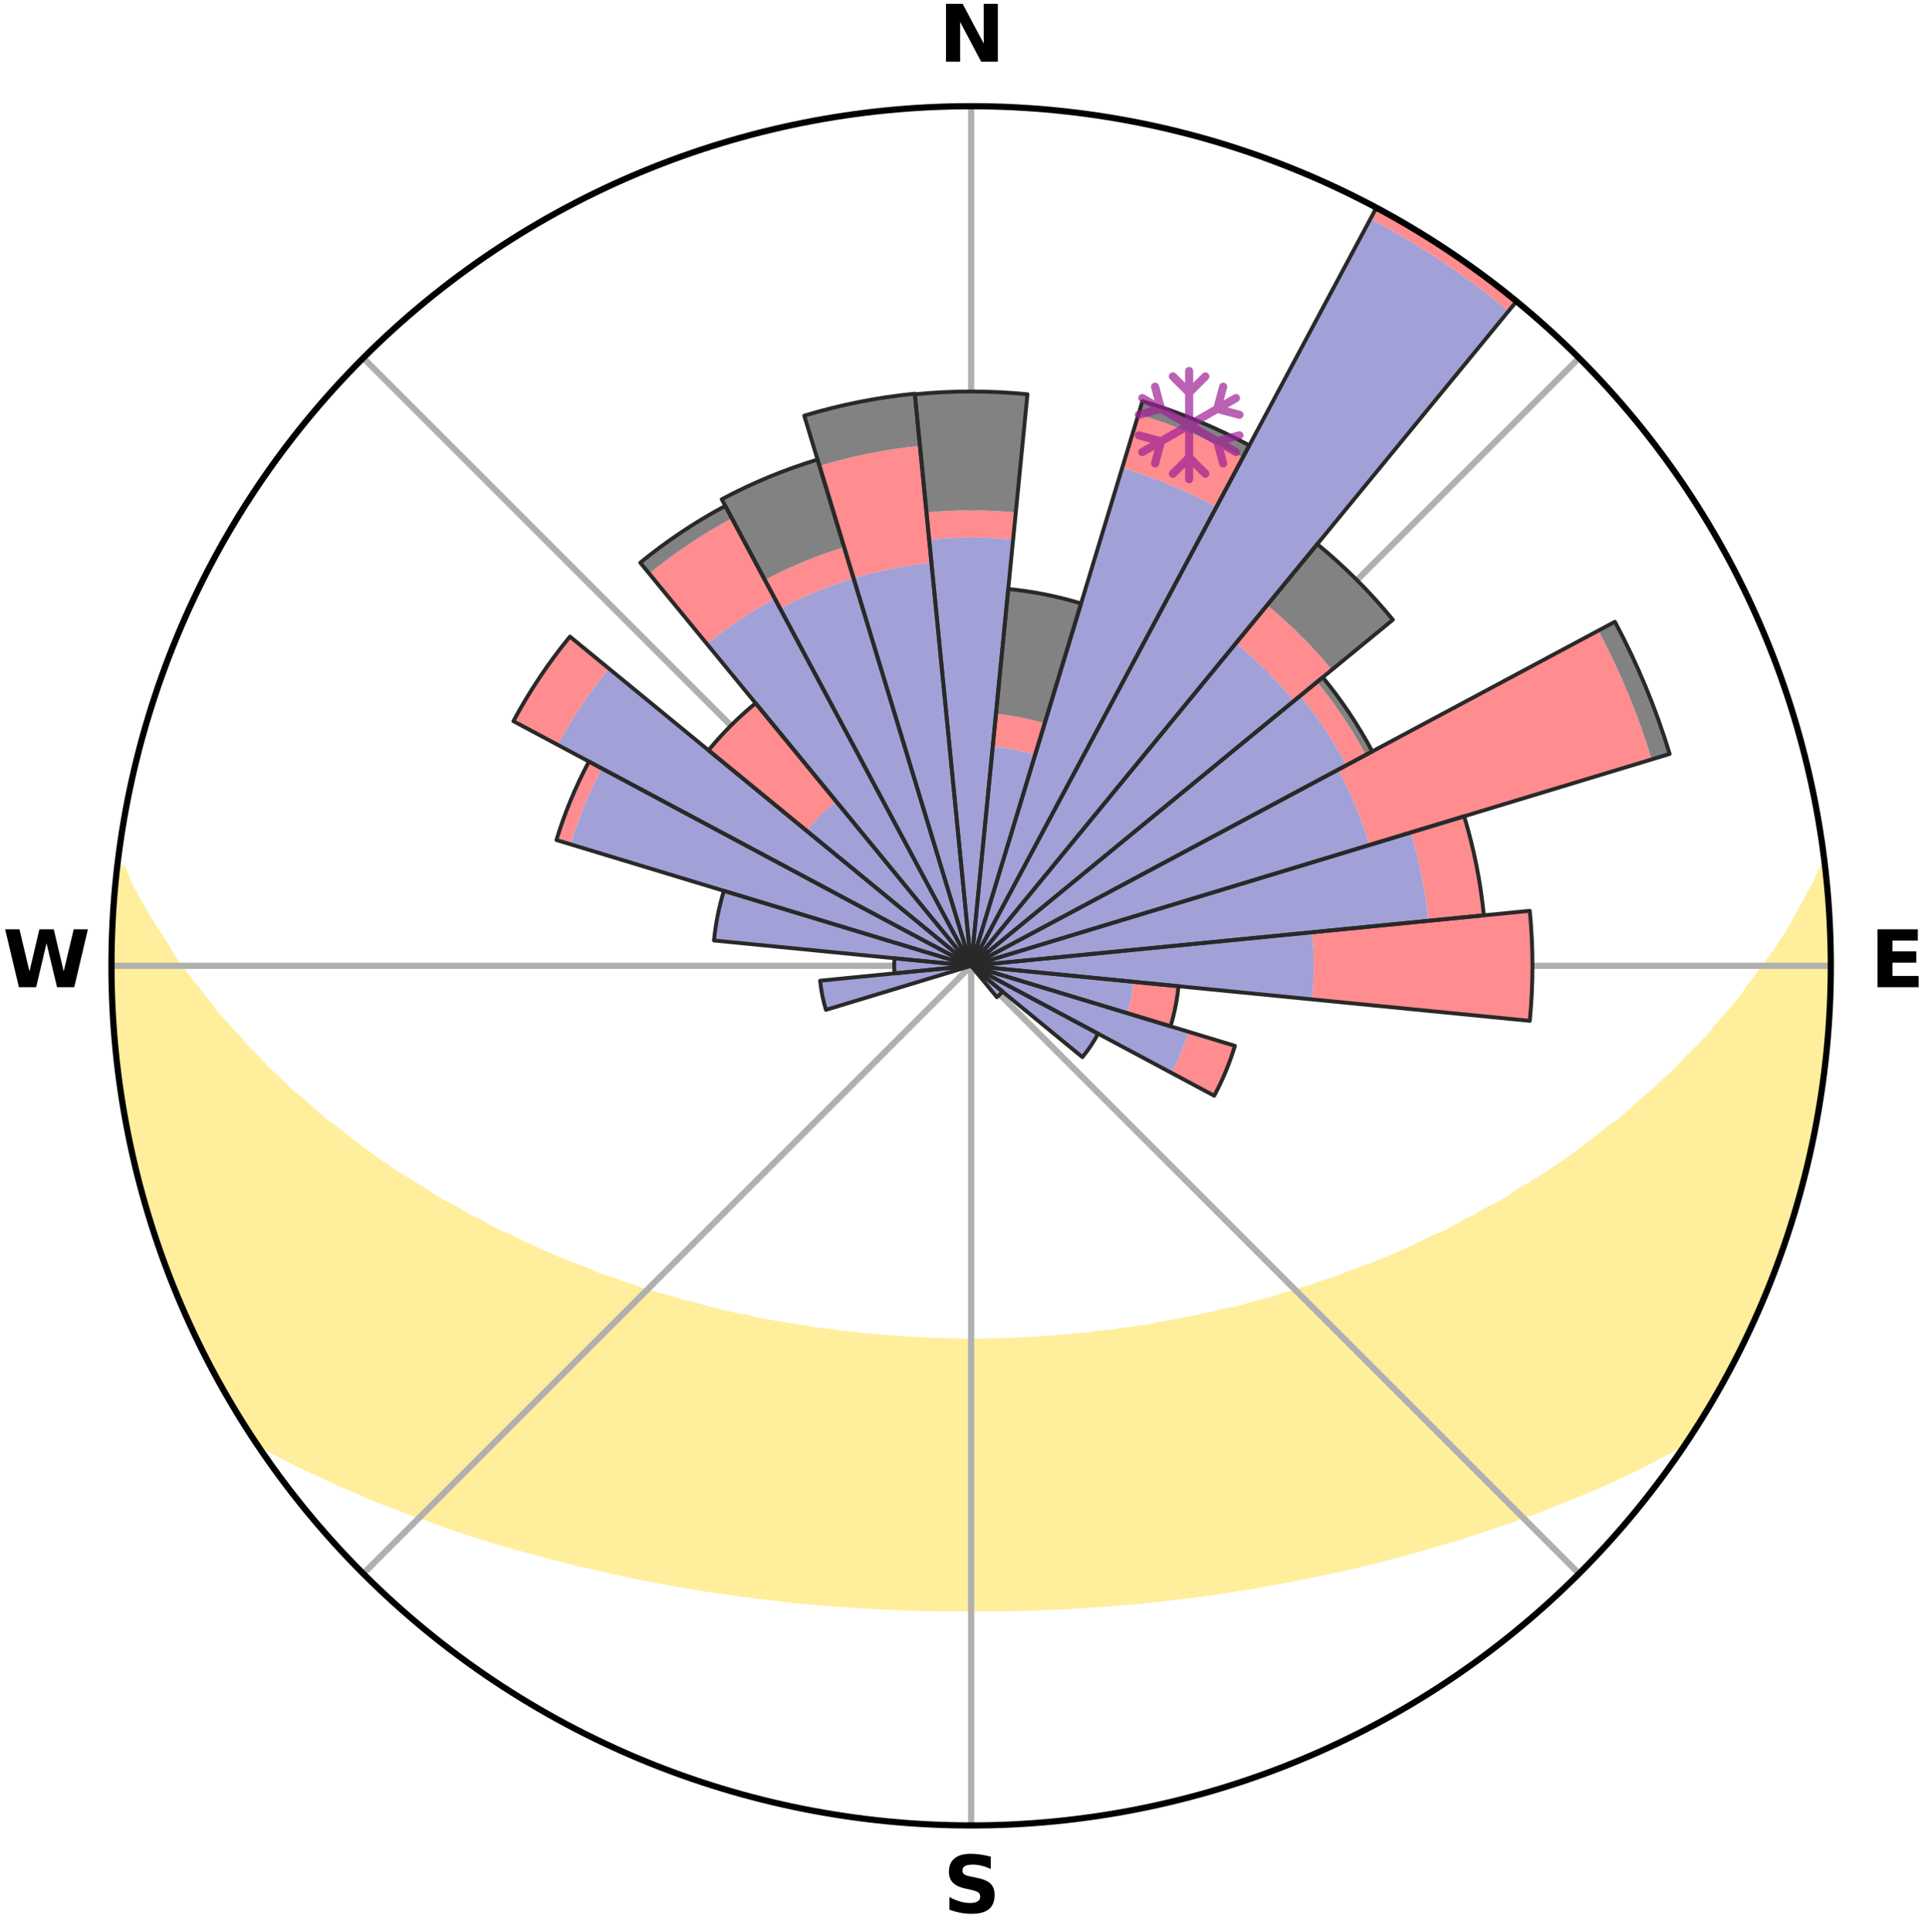 <?xml version="1.0" encoding="utf-8" standalone="no"?>
<!DOCTYPE svg PUBLIC "-//W3C//DTD SVG 1.1//EN"
  "http://www.w3.org/Graphics/SVG/1.1/DTD/svg11.dtd">
<svg xmlns:xlink="http://www.w3.org/1999/xlink" width="248.41pt" height="249.158pt" viewBox="0 0 248.41 249.158" xmlns="http://www.w3.org/2000/svg" version="1.1">
 <title>Ski Rose for Ski centar "Ravna Planina", Pale, Ski Center "Ravna Planina" Pale, Ски центар Равна Планина, Пале</title>
 <defs>
  <style type="text/css">*{stroke-linejoin: round; stroke-linecap: butt}</style>
 </defs>
 <g id="figure_1">
  <g id="patch_1">
   <path d="M 0 249.158 
L 248.41 249.158 
L 248.41 0 
L 0 0 
z
" style="fill: #ffffff"/>
  </g>
  <g id="axes_1">
   <g id="patch_2">
    <path d="M 236.135 124.579 
C 236.135 110.018 233.267 95.599 227.695 82.147 
C 222.122 68.695 213.955 56.471 203.659 46.175 
C 193.363 35.879 181.139 27.711 167.687 22.139 
C 154.235 16.567 139.815 13.699 125.255 13.699 
C 110.694 13.699 96.275 16.567 82.823 22.139 
C 69.371 27.711 57.147 35.879 46.851 46.175 
C 36.555 56.471 28.387 68.695 22.815 82.147 
C 17.243 95.599 14.375 110.018 14.375 124.579 
C 14.375 139.14 17.243 153.559 22.815 167.011 
C 28.387 180.463 36.555 192.687 46.851 202.983 
C 57.147 213.279 69.371 221.447 82.823 227.019 
C 96.275 232.591 110.694 235.459 125.255 235.459 
C 139.815 235.459 154.235 232.591 167.687 227.019 
C 181.139 221.447 193.363 213.279 203.659 202.983 
C 213.955 192.687 222.122 180.463 227.695 167.011 
C 233.267 153.559 236.135 139.14 236.135 124.579 
M 125.255 124.579 
C 125.255 124.579 125.255 124.579 125.255 124.579 
C 125.255 124.579 125.255 124.579 125.255 124.579 
C 125.255 124.579 125.255 124.579 125.255 124.579 
C 125.255 124.579 125.255 124.579 125.255 124.579 
C 125.255 124.579 125.255 124.579 125.255 124.579 
C 125.255 124.579 125.255 124.579 125.255 124.579 
C 125.255 124.579 125.255 124.579 125.255 124.579 
C 125.255 124.579 125.255 124.579 125.255 124.579 
C 125.255 124.579 125.255 124.579 125.255 124.579 
C 125.255 124.579 125.255 124.579 125.255 124.579 
C 125.255 124.579 125.255 124.579 125.255 124.579 
C 125.255 124.579 125.255 124.579 125.255 124.579 
C 125.255 124.579 125.255 124.579 125.255 124.579 
C 125.255 124.579 125.255 124.579 125.255 124.579 
C 125.255 124.579 125.255 124.579 125.255 124.579 
C 125.255 124.579 125.255 124.579 125.255 124.579 
z
" style="fill: #ffffff"/>
   </g>
   <g id="PolyCollection_1">
    <defs>
     <path id="m15e2707803" d="M 235.369 -137.125 
L 235.181 -137.104 
L 234.216 -135.071 
L 233.156 -133.071 
L 232.024 -131.109 
L 231.05 -129.198 
L 229.814 -127.317 
L 228.536 -125.48 
L 227.219 -123.689 
L 225.869 -121.944 
L 224.707 -120.237 
L 223.295 -118.583 
L 221.857 -116.976 
L 220.612 -115.397 
L 219.125 -113.884 
L 217.616 -112.419 
L 216.305 -110.972 
L 214.758 -109.601 
L 213.409 -108.241 
L 211.831 -106.965 
L 210.452 -105.691 
L 209.058 -104.46 
L 207.444 -103.323 
L 206.029 -102.178 
L 204.603 -101.075 
L 203.169 -100.013 
L 201.728 -98.991 
L 200.282 -98.011 
L 198.83 -97.07 
L 197.376 -96.17 
L 195.919 -95.309 
L 194.649 -94.406 
L 193.19 -93.619 
L 191.732 -92.871 
L 190.456 -92.071 
L 189.002 -91.394 
L 187.726 -90.66 
L 186.449 -89.957 
L 185.008 -89.382 
L 183.737 -88.741 
L 182.469 -88.13 
L 181.204 -87.547 
L 179.943 -86.993 
L 178.687 -86.466 
L 177.437 -85.966 
L 176.194 -85.492 
L 174.957 -85.044 
L 173.729 -84.62 
L 172.637 -84.111 
L 171.423 -83.733 
L 170.218 -83.378 
L 169.14 -82.934 
L 167.952 -82.621 
L 166.884 -82.217 
L 165.715 -81.943 
L 164.659 -81.576 
L 163.608 -81.228 
L 162.469 -81.007 
L 161.432 -80.693 
L 160.4 -80.395 
L 159.374 -80.114 
L 158.277 -79.953 
L 157.267 -79.699 
L 156.264 -79.46 
L 155.268 -79.235 
L 154.278 -79.022 
L 153.295 -78.821 
L 152.32 -78.632 
L 151.351 -78.454 
L 150.389 -78.287 
L 149.435 -78.13 
L 148.531 -77.894 
L 147.587 -77.758 
L 146.651 -77.63 
L 145.721 -77.51 
L 144.798 -77.398 
L 143.911 -77.217 
L 142.999 -77.121 
L 142.092 -77.032 
L 141.192 -76.947 
L 140.318 -76.805 
L 139.427 -76.735 
L 138.542 -76.668 
L 137.675 -76.553 
L 136.798 -76.498 
L 135.936 -76.4 
L 135.066 -76.355 
L 134.2 -76.313 
L 133.344 -76.238 
L 132.484 -76.205 
L 131.631 -76.146 
L 130.776 -76.121 
L 129.925 -76.077 
L 129.073 -76.059 
L 128.223 -76.043 
L 127.375 -76.02 
L 126.527 -76.011 
L 125.679 -76.002 
L 124.831 -76.002 
L 123.983 -76.01 
L 123.135 -76.027 
L 122.286 -76.042 
L 121.437 -76.074 
L 120.586 -76.095 
L 119.733 -76.118 
L 118.882 -76.171 
L 118.025 -76.201 
L 117.171 -76.269 
L 116.308 -76.308 
L 115.451 -76.392 
L 114.583 -76.441 
L 113.71 -76.492 
L 112.846 -76.599 
L 111.966 -76.662 
L 111.081 -76.728 
L 110.209 -76.861 
L 109.315 -76.94 
L 108.415 -77.024 
L 107.535 -77.185 
L 106.625 -77.284 
L 105.708 -77.389 
L 104.785 -77.501 
L 103.893 -77.704 
L 102.959 -77.834 
L 102.018 -77.973 
L 101.07 -78.12 
L 100.115 -78.277 
L 99.153 -78.444 
L 98.184 -78.622 
L 97.208 -78.811 
L 96.288 -79.111 
L 95.235 -79.224 
L 94.238 -79.45 
L 93.235 -79.689 
L 92.225 -79.942 
L 91.209 -80.21 
L 90.187 -80.493 
L 89.159 -80.791 
L 88.032 -80.997 
L 86.99 -81.328 
L 85.942 -81.676 
L 84.785 -81.933 
L 83.725 -82.317 
L 82.548 -82.611 
L 81.476 -83.035 
L 80.282 -83.369 
L 79.201 -83.834 
L 77.99 -84.211 
L 76.77 -84.612 
L 75.677 -85.143 
L 74.445 -85.591 
L 73.205 -86.065 
L 71.959 -86.564 
L 70.707 -87.09 
L 69.45 -87.643 
L 68.189 -88.224 
L 66.924 -88.834 
L 65.657 -89.473 
L 64.22 -90.047 
L 62.947 -90.749 
L 61.674 -91.481 
L 60.224 -92.156 
L 58.951 -92.954 
L 57.497 -93.7 
L 56.042 -94.484 
L 54.775 -95.385 
L 53.322 -96.244 
L 51.871 -97.142 
L 50.423 -98.08 
L 48.98 -99.058 
L 47.542 -100.076 
L 46.111 -101.136 
L 44.689 -102.236 
L 43.277 -103.378 
L 41.666 -104.511 
L 40.276 -105.74 
L 38.9 -107.01 
L 37.325 -108.282 
L 35.979 -109.639 
L 34.435 -111.006 
L 33.127 -112.45 
L 31.621 -113.911 
L 30.355 -115.441 
L 28.894 -116.995 
L 27.458 -118.598 
L 26.269 -120.257 
L 24.889 -121.951 
L 23.541 -123.691 
L 22.226 -125.478 
L 21.167 -127.305 
L 19.93 -129.178 
L 18.739 -131.094 
L 17.604 -133.051 
L 16.538 -135.047 
L 15.754 -137.055 
L 15.147 -137.124 
L 15.147 -137.124 
L 14.907 -135.204 
L 14.849 -133.268 
L 14.635 -131.345 
L 14.494 -129.415 
L 14.495 -127.479 
L 14.42 -125.546 
L 14.525 -123.613 
L 14.473 -121.678 
L 14.497 -119.743 
L 14.652 -117.814 
L 14.741 -115.881 
L 14.954 -113.958 
L 15.107 -112.029 
L 15.428 -110.12 
L 15.645 -108.198 
L 15.972 -106.291 
L 16.253 -104.377 
L 16.635 -102.48 
L 17.101 -100.602 
L 17.477 -98.704 
L 17.943 -96.826 
L 18.498 -94.973 
L 18.969 -93.096 
L 19.521 -91.241 
L 20.163 -89.416 
L 20.835 -87.602 
L 21.433 -85.762 
L 22.103 -83.947 
L 22.866 -82.168 
L 23.599 -80.378 
L 24.368 -78.602 
L 25.228 -76.869 
L 26.071 -75.128 
L 26.957 -73.408 
L 27.822 -71.677 
L 28.755 -69.982 
L 29.718 -68.304 
L 30.715 -66.645 
L 31.743 -65.005 
L 32.941 -63.478 
L 34.757 -62.382 
L 36.67 -61.392 
L 38.533 -60.408 
L 40.477 -59.527 
L 42.359 -58.641 
L 44.238 -57.794 
L 46.119 -56.991 
L 47.932 -56.169 
L 49.8 -55.438 
L 51.665 -54.745 
L 53.464 -54.03 
L 55.309 -53.401 
L 57.093 -52.751 
L 58.87 -52.132 
L 60.638 -51.543 
L 62.398 -50.983 
L 64.148 -50.451 
L 65.889 -49.946 
L 67.619 -49.467 
L 69.339 -49.013 
L 71.012 -48.533 
L 72.711 -48.128 
L 74.363 -47.689 
L 76.04 -47.328 
L 77.677 -46.939 
L 79.301 -46.566 
L 80.921 -46.219 
L 82.527 -45.885 
L 84.128 -45.576 
L 85.717 -45.278 
L 87.3 -45.005 
L 88.87 -44.741 
L 90.416 -44.455 
L 91.973 -44.23 
L 93.519 -44.012 
L 95.043 -43.774 
L 96.576 -43.591 
L 98.087 -43.383 
L 99.602 -43.219 
L 101.101 -43.038 
L 102.595 -42.872 
L 104.092 -42.75 
L 105.575 -42.608 
L 107.054 -42.479 
L 108.531 -42.381 
L 110 -42.274 
L 111.466 -42.178 
L 112.927 -42.094 
L 114.386 -42.021 
L 115.841 -41.958 
L 117.294 -41.906 
L 118.745 -41.864 
L 120.194 -41.833 
L 121.642 -41.821 
L 123.087 -41.807 
L 124.532 -41.801 
L 125.977 -41.798 
L 127.422 -41.801 
L 128.868 -41.813 
L 130.316 -41.835 
L 131.764 -41.868 
L 133.215 -41.91 
L 134.668 -41.963 
L 136.123 -42.026 
L 137.581 -42.1 
L 139.043 -42.185 
L 140.511 -42.265 
L 141.98 -42.37 
L 143.454 -42.488 
L 144.932 -42.618 
L 146.423 -42.728 
L 147.911 -42.882 
L 149.405 -43.049 
L 150.913 -43.202 
L 152.418 -43.396 
L 153.944 -43.565 
L 155.462 -43.787 
L 156.999 -43.991 
L 158.531 -44.244 
L 160.088 -44.469 
L 161.65 -44.717 
L 163.202 -45.021 
L 164.785 -45.294 
L 166.373 -45.593 
L 167.973 -45.901 
L 169.579 -46.236 
L 171.198 -46.583 
L 172.854 -46.904 
L 174.488 -47.298 
L 176.135 -47.708 
L 177.824 -48.091 
L 179.484 -48.553 
L 181.194 -48.982 
L 182.876 -49.486 
L 184.605 -49.965 
L 186.345 -50.47 
L 188.095 -51.002 
L 189.854 -51.563 
L 191.622 -52.152 
L 193.398 -52.771 
L 195.233 -53.368 
L 197.025 -54.05 
L 198.884 -54.708 
L 200.688 -55.457 
L 202.556 -56.189 
L 204.434 -56.954 
L 206.311 -57.761 
L 208.196 -58.605 
L 210.074 -59.495 
L 211.952 -60.426 
L 213.815 -61.41 
L 215.728 -62.398 
L 217.546 -63.493 
L 218.758 -65.011 
L 219.777 -66.656 
L 220.784 -68.308 
L 221.757 -69.98 
L 222.666 -71.689 
L 223.597 -73.385 
L 224.397 -75.148 
L 225.273 -76.873 
L 226.089 -78.626 
L 226.859 -80.4 
L 227.685 -82.151 
L 228.375 -83.959 
L 229.102 -85.752 
L 229.71 -87.589 
L 230.39 -89.401 
L 230.949 -91.254 
L 231.528 -93.1 
L 232.06 -94.959 
L 232.548 -96.831 
L 233.063 -98.697 
L 233.455 -100.592 
L 233.804 -102.494 
L 234.234 -104.381 
L 234.502 -106.297 
L 234.914 -108.19 
L 235.098 -110.118 
L 235.383 -112.032 
L 235.534 -113.96 
L 235.745 -115.883 
L 235.922 -117.81 
L 235.955 -119.746 
L 236.06 -121.678 
L 236.016 -123.612 
L 236.089 -125.546 
L 236.091 -127.481 
L 235.906 -129.41 
L 235.877 -131.345 
L 235.778 -133.277 
L 235.533 -135.198 
L 235.369 -137.125 
z
" style="stroke: #ffee9c"/>
    </defs>
    <g clip-path="url(#p8069050f74)">
     <use xlink:href="#m15e2707803" x="0" y="249.158" style="fill: #ffee9c; stroke: #ffee9c"/>
    </g>
   </g>
   <g id="matplotlib.axis_1">
    <g id="xtick_1">
     <g id="line2d_1">
      <path d="M 125.255 124.579 
L 125.255 13.699 
" clip-path="url(#p8069050f74)" style="fill: none; stroke: #b0b0b0; stroke-width: 0.8; stroke-linecap: square"/>
     </g>
     <g id="text_1">
      <!-- N -->
      <g transform="translate(121.07 7.958) scale(0.1 -0.1)">
       <defs>
        <path id="DejaVuSans-Bold-4e" d="M 588 4666 
L 1931 4666 
L 3628 1466 
L 3628 4666 
L 4769 4666 
L 4769 0 
L 3425 0 
L 1728 3200 
L 1728 0 
L 588 0 
L 588 4666 
z
" transform="scale(0.016)"/>
       </defs>
       <use xlink:href="#DejaVuSans-Bold-4e"/>
      </g>
     </g>
    </g>
    <g id="xtick_2">
     <g id="line2d_2">
      <path d="M 125.255 124.579 
L 203.659 46.175 
" clip-path="url(#p8069050f74)" style="fill: none; stroke: #b0b0b0; stroke-width: 0.8; stroke-linecap: square"/>
     </g>
    </g>
    <g id="xtick_3">
     <g id="line2d_3">
      <path d="M 125.255 124.579 
L 236.135 124.579 
" clip-path="url(#p8069050f74)" style="fill: none; stroke: #b0b0b0; stroke-width: 0.8; stroke-linecap: square"/>
     </g>
     <g id="text_2">
      <!-- E -->
      <g transform="translate(241.219 127.338) scale(0.1 -0.1)">
       <defs>
        <path id="DejaVuSans-Bold-45" d="M 588 4666 
L 3834 4666 
L 3834 3756 
L 1791 3756 
L 1791 2888 
L 3713 2888 
L 3713 1978 
L 1791 1978 
L 1791 909 
L 3903 909 
L 3903 0 
L 588 0 
L 588 4666 
z
" transform="scale(0.016)"/>
       </defs>
       <use xlink:href="#DejaVuSans-Bold-45"/>
      </g>
     </g>
    </g>
    <g id="xtick_4">
     <g id="line2d_4">
      <path d="M 125.255 124.579 
L 203.659 202.983 
" clip-path="url(#p8069050f74)" style="fill: none; stroke: #b0b0b0; stroke-width: 0.8; stroke-linecap: square"/>
     </g>
    </g>
    <g id="xtick_5">
     <g id="line2d_5">
      <path d="M 125.255 124.579 
L 125.255 235.459 
" clip-path="url(#p8069050f74)" style="fill: none; stroke: #b0b0b0; stroke-width: 0.8; stroke-linecap: square"/>
     </g>
     <g id="text_3">
      <!-- S -->
      <g transform="translate(121.654 246.718) scale(0.1 -0.1)">
       <defs>
        <path id="DejaVuSans-Bold-53" d="M 3834 4519 
L 3834 3531 
Q 3450 3703 3084 3790 
Q 2719 3878 2394 3878 
Q 1963 3878 1756 3759 
Q 1550 3641 1550 3391 
Q 1550 3203 1689 3098 
Q 1828 2994 2194 2919 
L 2706 2816 
Q 3484 2659 3812 2340 
Q 4141 2022 4141 1434 
Q 4141 663 3683 286 
Q 3225 -91 2284 -91 
Q 1841 -91 1394 -6 
Q 947 78 500 244 
L 500 1259 
Q 947 1022 1364 901 
Q 1781 781 2169 781 
Q 2563 781 2772 912 
Q 2981 1044 2981 1288 
Q 2981 1506 2839 1625 
Q 2697 1744 2272 1838 
L 1806 1941 
Q 1106 2091 782 2419 
Q 459 2747 459 3303 
Q 459 4000 909 4375 
Q 1359 4750 2203 4750 
Q 2588 4750 2994 4692 
Q 3400 4634 3834 4519 
z
" transform="scale(0.016)"/>
       </defs>
       <use xlink:href="#DejaVuSans-Bold-53"/>
      </g>
     </g>
    </g>
    <g id="xtick_6">
     <g id="line2d_6">
      <path d="M 125.255 124.579 
L 46.851 202.983 
" clip-path="url(#p8069050f74)" style="fill: none; stroke: #b0b0b0; stroke-width: 0.8; stroke-linecap: square"/>
     </g>
    </g>
    <g id="xtick_7">
     <g id="line2d_7">
      <path d="M 125.255 124.579 
L 14.375 124.579 
" clip-path="url(#p8069050f74)" style="fill: none; stroke: #b0b0b0; stroke-width: 0.8; stroke-linecap: square"/>
     </g>
     <g id="text_4">
      <!-- W -->
      <g transform="translate(0.36 127.338) scale(0.1 -0.1)">
       <defs>
        <path id="DejaVuSans-Bold-57" d="M 191 4666 
L 1344 4666 
L 2150 1275 
L 2950 4666 
L 4109 4666 
L 4909 1275 
L 5716 4666 
L 6859 4666 
L 5759 0 
L 4372 0 
L 3525 3547 
L 2688 0 
L 1300 0 
L 191 4666 
z
" transform="scale(0.016)"/>
       </defs>
       <use xlink:href="#DejaVuSans-Bold-57"/>
      </g>
     </g>
    </g>
    <g id="xtick_8">
     <g id="line2d_8">
      <path d="M 125.255 124.579 
L 46.851 46.175 
" clip-path="url(#p8069050f74)" style="fill: none; stroke: #b0b0b0; stroke-width: 0.8; stroke-linecap: square"/>
     </g>
    </g>
   </g>
   <g id="matplotlib.axis_2"/>
   <g id="patch_3">
    <path d="M 125.255 124.579 
C 125.255 124.579 125.255 124.579 125.255 124.579 
C 125.255 124.579 125.255 124.579 125.255 124.579 
L 125.255 124.579 
C 125.255 124.579 125.255 124.579 125.255 124.579 
C 125.255 124.579 125.255 124.579 125.255 124.579 
z
" clip-path="url(#p8069050f74)" style="fill: #d9d9d9"/>
   </g>
   <g id="patch_4">
    <path d="M 125.255 124.579 
C 125.255 124.579 125.255 124.579 125.255 124.579 
C 125.255 124.579 125.255 124.579 125.255 124.579 
L 125.255 124.579 
C 125.255 124.579 125.255 124.579 125.255 124.579 
C 125.255 124.579 125.255 124.579 125.255 124.579 
z
" clip-path="url(#p8069050f74)" style="fill: #d9d9d9"/>
   </g>
   <g id="patch_5">
    <path d="M 125.255 124.579 
C 125.255 124.579 125.255 124.579 125.255 124.579 
C 125.255 124.579 125.255 124.579 125.255 124.579 
L 125.255 124.579 
C 125.255 124.579 125.255 124.579 125.255 124.579 
C 125.255 124.579 125.255 124.579 125.255 124.579 
z
" clip-path="url(#p8069050f74)" style="fill: #d9d9d9"/>
   </g>
   <g id="patch_6">
    <path d="M 125.255 124.579 
C 125.255 124.579 125.255 124.579 125.255 124.579 
C 125.255 124.579 125.255 124.579 125.255 124.579 
L 125.255 124.579 
C 125.255 124.579 125.255 124.579 125.255 124.579 
C 125.255 124.579 125.255 124.579 125.255 124.579 
z
" clip-path="url(#p8069050f74)" style="fill: #d9d9d9"/>
   </g>
   <g id="patch_7">
    <path d="M 125.255 124.579 
C 125.255 124.579 125.255 124.579 125.255 124.579 
C 125.255 124.579 125.255 124.579 125.255 124.579 
L 125.255 124.579 
C 125.255 124.579 125.255 124.579 125.255 124.579 
C 125.255 124.579 125.255 124.579 125.255 124.579 
z
" clip-path="url(#p8069050f74)" style="fill: #d9d9d9"/>
   </g>
   <g id="patch_8">
    <path d="M 125.255 124.579 
C 125.255 124.579 125.255 124.579 125.255 124.579 
C 125.255 124.579 125.255 124.579 125.255 124.579 
L 125.255 124.579 
C 125.255 124.579 125.255 124.579 125.255 124.579 
C 125.255 124.579 125.255 124.579 125.255 124.579 
z
" clip-path="url(#p8069050f74)" style="fill: #d9d9d9"/>
   </g>
   <g id="patch_9">
    <path d="M 125.255 124.579 
C 125.255 124.579 125.255 124.579 125.255 124.579 
C 125.255 124.579 125.255 124.579 125.255 124.579 
L 125.255 124.579 
C 125.255 124.579 125.255 124.579 125.255 124.579 
C 125.255 124.579 125.255 124.579 125.255 124.579 
z
" clip-path="url(#p8069050f74)" style="fill: #d9d9d9"/>
   </g>
   <g id="patch_10">
    <path d="M 125.255 124.579 
C 125.255 124.579 125.255 124.579 125.255 124.579 
C 125.255 124.579 125.255 124.579 125.255 124.579 
L 125.255 124.579 
C 125.255 124.579 125.255 124.579 125.255 124.579 
C 125.255 124.579 125.255 124.579 125.255 124.579 
z
" clip-path="url(#p8069050f74)" style="fill: #d9d9d9"/>
   </g>
   <g id="patch_11">
    <path d="M 125.255 124.579 
C 125.255 124.579 125.255 124.579 125.255 124.579 
C 125.255 124.579 125.255 124.579 125.255 124.579 
L 125.255 124.579 
C 125.255 124.579 125.255 124.579 125.255 124.579 
C 125.255 124.579 125.255 124.579 125.255 124.579 
z
" clip-path="url(#p8069050f74)" style="fill: #d9d9d9"/>
   </g>
   <g id="patch_12">
    <path d="M 125.255 124.579 
C 125.255 124.579 125.255 124.579 125.255 124.579 
C 125.255 124.579 125.255 124.579 125.255 124.579 
L 125.255 124.579 
C 125.255 124.579 125.255 124.579 125.255 124.579 
C 125.255 124.579 125.255 124.579 125.255 124.579 
z
" clip-path="url(#p8069050f74)" style="fill: #d9d9d9"/>
   </g>
   <g id="patch_13">
    <path d="M 125.255 124.579 
C 125.255 124.579 125.255 124.579 125.255 124.579 
C 125.255 124.579 125.255 124.579 125.255 124.579 
L 125.255 124.579 
C 125.255 124.579 125.255 124.579 125.255 124.579 
C 125.255 124.579 125.255 124.579 125.255 124.579 
z
" clip-path="url(#p8069050f74)" style="fill: #d9d9d9"/>
   </g>
   <g id="patch_14">
    <path d="M 125.255 124.579 
C 125.255 124.579 125.255 124.579 125.255 124.579 
C 125.255 124.579 125.255 124.579 125.255 124.579 
L 125.255 124.579 
C 125.255 124.579 125.255 124.579 125.255 124.579 
C 125.255 124.579 125.255 124.579 125.255 124.579 
z
" clip-path="url(#p8069050f74)" style="fill: #d9d9d9"/>
   </g>
   <g id="patch_15">
    <path d="M 125.255 124.579 
C 125.255 124.579 125.255 124.579 125.255 124.579 
C 125.255 124.579 125.255 124.579 125.255 124.579 
L 125.255 124.579 
C 125.255 124.579 125.255 124.579 125.255 124.579 
C 125.255 124.579 125.255 124.579 125.255 124.579 
z
" clip-path="url(#p8069050f74)" style="fill: #d9d9d9"/>
   </g>
   <g id="patch_16">
    <path d="M 125.255 124.579 
C 125.255 124.579 125.255 124.579 125.255 124.579 
C 125.255 124.579 125.255 124.579 125.255 124.579 
L 125.255 124.579 
C 125.255 124.579 125.255 124.579 125.255 124.579 
C 125.255 124.579 125.255 124.579 125.255 124.579 
z
" clip-path="url(#p8069050f74)" style="fill: #d9d9d9"/>
   </g>
   <g id="patch_17">
    <path d="M 125.255 124.579 
C 125.255 124.579 125.255 124.579 125.255 124.579 
C 125.255 124.579 125.255 124.579 125.255 124.579 
L 125.255 124.579 
C 125.255 124.579 125.255 124.579 125.255 124.579 
C 125.255 124.579 125.255 124.579 125.255 124.579 
z
" clip-path="url(#p8069050f74)" style="fill: #d9d9d9"/>
   </g>
   <g id="patch_18">
    <path d="M 125.255 124.579 
C 125.255 124.579 125.255 124.579 125.255 124.579 
C 125.255 124.579 125.255 124.579 125.255 124.579 
L 125.255 124.579 
C 125.255 124.579 125.255 124.579 125.255 124.579 
C 125.255 124.579 125.255 124.579 125.255 124.579 
z
" clip-path="url(#p8069050f74)" style="fill: #d9d9d9"/>
   </g>
   <g id="patch_19">
    <path d="M 125.255 124.579 
C 125.255 124.579 125.255 124.579 125.255 124.579 
C 125.255 124.579 125.255 124.579 125.255 124.579 
L 125.255 124.579 
C 125.255 124.579 125.255 124.579 125.255 124.579 
C 125.255 124.579 125.255 124.579 125.255 124.579 
z
" clip-path="url(#p8069050f74)" style="fill: #d9d9d9"/>
   </g>
   <g id="patch_20">
    <path d="M 125.255 124.579 
C 125.255 124.579 125.255 124.579 125.255 124.579 
C 125.255 124.579 125.255 124.579 125.255 124.579 
L 125.255 124.579 
C 125.255 124.579 125.255 124.579 125.255 124.579 
C 125.255 124.579 125.255 124.579 125.255 124.579 
z
" clip-path="url(#p8069050f74)" style="fill: #d9d9d9"/>
   </g>
   <g id="patch_21">
    <path d="M 125.255 124.579 
C 125.255 124.579 125.255 124.579 125.255 124.579 
C 125.255 124.579 125.255 124.579 125.255 124.579 
L 125.255 124.579 
C 125.255 124.579 125.255 124.579 125.255 124.579 
C 125.255 124.579 125.255 124.579 125.255 124.579 
z
" clip-path="url(#p8069050f74)" style="fill: #d9d9d9"/>
   </g>
   <g id="patch_22">
    <path d="M 125.255 124.579 
C 125.255 124.579 125.255 124.579 125.255 124.579 
C 125.255 124.579 125.255 124.579 125.255 124.579 
L 125.255 124.579 
C 125.255 124.579 125.255 124.579 125.255 124.579 
C 125.255 124.579 125.255 124.579 125.255 124.579 
z
" clip-path="url(#p8069050f74)" style="fill: #d9d9d9"/>
   </g>
   <g id="patch_23">
    <path d="M 125.255 124.579 
C 125.255 124.579 125.255 124.579 125.255 124.579 
C 125.255 124.579 125.255 124.579 125.255 124.579 
L 125.255 124.579 
C 125.255 124.579 125.255 124.579 125.255 124.579 
C 125.255 124.579 125.255 124.579 125.255 124.579 
z
" clip-path="url(#p8069050f74)" style="fill: #d9d9d9"/>
   </g>
   <g id="patch_24">
    <path d="M 125.255 124.579 
C 125.255 124.579 125.255 124.579 125.255 124.579 
C 125.255 124.579 125.255 124.579 125.255 124.579 
L 125.255 124.579 
C 125.255 124.579 125.255 124.579 125.255 124.579 
C 125.255 124.579 125.255 124.579 125.255 124.579 
z
" clip-path="url(#p8069050f74)" style="fill: #d9d9d9"/>
   </g>
   <g id="patch_25">
    <path d="M 125.255 124.579 
C 125.255 124.579 125.255 124.579 125.255 124.579 
C 125.255 124.579 125.255 124.579 125.255 124.579 
L 125.255 124.579 
C 125.255 124.579 125.255 124.579 125.255 124.579 
C 125.255 124.579 125.255 124.579 125.255 124.579 
z
" clip-path="url(#p8069050f74)" style="fill: #d9d9d9"/>
   </g>
   <g id="patch_26">
    <path d="M 125.255 124.579 
C 125.255 124.579 125.255 124.579 125.255 124.579 
C 125.255 124.579 125.255 124.579 125.255 124.579 
L 125.255 124.579 
C 125.255 124.579 125.255 124.579 125.255 124.579 
C 125.255 124.579 125.255 124.579 125.255 124.579 
z
" clip-path="url(#p8069050f74)" style="fill: #d9d9d9"/>
   </g>
   <g id="patch_27">
    <path d="M 125.255 124.579 
C 125.255 124.579 125.255 124.579 125.255 124.579 
C 125.255 124.579 125.255 124.579 125.255 124.579 
L 125.255 124.579 
C 125.255 124.579 125.255 124.579 125.255 124.579 
C 125.255 124.579 125.255 124.579 125.255 124.579 
z
" clip-path="url(#p8069050f74)" style="fill: #d9d9d9"/>
   </g>
   <g id="patch_28">
    <path d="M 125.255 124.579 
C 125.255 124.579 125.255 124.579 125.255 124.579 
C 125.255 124.579 125.255 124.579 125.255 124.579 
L 125.255 124.579 
C 125.255 124.579 125.255 124.579 125.255 124.579 
C 125.255 124.579 125.255 124.579 125.255 124.579 
z
" clip-path="url(#p8069050f74)" style="fill: #d9d9d9"/>
   </g>
   <g id="patch_29">
    <path d="M 125.255 124.579 
C 125.255 124.579 125.255 124.579 125.255 124.579 
C 125.255 124.579 125.255 124.579 125.255 124.579 
L 125.255 124.579 
C 125.255 124.579 125.255 124.579 125.255 124.579 
C 125.255 124.579 125.255 124.579 125.255 124.579 
z
" clip-path="url(#p8069050f74)" style="fill: #d9d9d9"/>
   </g>
   <g id="patch_30">
    <path d="M 125.255 124.579 
C 125.255 124.579 125.255 124.579 125.255 124.579 
C 125.255 124.579 125.255 124.579 125.255 124.579 
L 125.255 124.579 
C 125.255 124.579 125.255 124.579 125.255 124.579 
C 125.255 124.579 125.255 124.579 125.255 124.579 
z
" clip-path="url(#p8069050f74)" style="fill: #d9d9d9"/>
   </g>
   <g id="patch_31">
    <path d="M 125.255 124.579 
C 125.255 124.579 125.255 124.579 125.255 124.579 
C 125.255 124.579 125.255 124.579 125.255 124.579 
L 125.255 124.579 
C 125.255 124.579 125.255 124.579 125.255 124.579 
C 125.255 124.579 125.255 124.579 125.255 124.579 
z
" clip-path="url(#p8069050f74)" style="fill: #d9d9d9"/>
   </g>
   <g id="patch_32">
    <path d="M 125.255 124.579 
C 125.255 124.579 125.255 124.579 125.255 124.579 
C 125.255 124.579 125.255 124.579 125.255 124.579 
L 125.255 124.579 
C 125.255 124.579 125.255 124.579 125.255 124.579 
C 125.255 124.579 125.255 124.579 125.255 124.579 
z
" clip-path="url(#p8069050f74)" style="fill: #d9d9d9"/>
   </g>
   <g id="patch_33">
    <path d="M 125.255 124.579 
C 125.255 124.579 125.255 124.579 125.255 124.579 
C 125.255 124.579 125.255 124.579 125.255 124.579 
L 125.255 124.579 
C 125.255 124.579 125.255 124.579 125.255 124.579 
C 125.255 124.579 125.255 124.579 125.255 124.579 
z
" clip-path="url(#p8069050f74)" style="fill: #d9d9d9"/>
   </g>
   <g id="patch_34">
    <path d="M 125.255 124.579 
C 125.255 124.579 125.255 124.579 125.255 124.579 
C 125.255 124.579 125.255 124.579 125.255 124.579 
L 125.255 124.579 
C 125.255 124.579 125.255 124.579 125.255 124.579 
C 125.255 124.579 125.255 124.579 125.255 124.579 
z
" clip-path="url(#p8069050f74)" style="fill: #d9d9d9"/>
   </g>
   <g id="patch_35">
    <path d="M 125.255 124.579 
C 125.255 124.579 125.255 124.579 125.255 124.579 
C 125.255 124.579 125.255 124.579 125.255 124.579 
L 130.671 69.59 
C 128.871 69.413 127.063 69.324 125.255 69.324 
C 123.446 69.324 121.639 69.413 119.839 69.59 
z
" clip-path="url(#p8069050f74)" style="fill: #a1a1d8"/>
   </g>
   <g id="patch_36">
    <path d="M 125.255 124.579 
C 125.255 124.579 125.255 124.579 125.255 124.579 
C 125.255 124.579 125.255 124.579 125.255 124.579 
L 133.515 97.348 
C 132.624 97.077 131.72 96.851 130.806 96.669 
C 129.893 96.488 128.971 96.351 128.044 96.26 
z
" clip-path="url(#p8069050f74)" style="fill: #a1a1d8"/>
   </g>
   <g id="patch_37">
    <path d="M 125.255 124.579 
C 125.255 124.579 125.255 124.579 125.255 124.579 
C 125.255 124.579 125.255 124.579 125.255 124.579 
L 156.907 65.362 
C 154.969 64.326 152.981 63.386 150.95 62.545 
C 148.92 61.704 146.849 60.963 144.746 60.325 
z
" clip-path="url(#p8069050f74)" style="fill: #a1a1d8"/>
   </g>
   <g id="patch_38">
    <path d="M 125.255 124.579 
C 125.255 124.579 125.255 124.579 125.255 124.579 
C 125.255 124.579 125.255 124.579 125.255 124.579 
L 194.587 40.097 
C 191.822 37.828 188.947 35.696 185.973 33.708 
C 182.999 31.721 179.928 29.881 176.774 28.194 
z
" clip-path="url(#p8069050f74)" style="fill: #a1a1d8"/>
   </g>
   <g id="patch_39">
    <path d="M 125.255 124.579 
C 125.255 124.579 125.255 124.579 125.255 124.579 
C 125.255 124.579 125.255 124.579 125.255 124.579 
L 166.882 90.417 
C 165.764 89.054 164.579 87.747 163.333 86.501 
C 162.087 85.255 160.78 84.07 159.417 82.952 
z
" clip-path="url(#p8069050f74)" style="fill: #a1a1d8"/>
   </g>
   <g id="patch_40">
    <path d="M 125.255 124.579 
C 125.255 124.579 125.255 124.579 125.255 124.579 
C 125.255 124.579 125.255 124.579 125.255 124.579 
L 173.678 98.696 
C 172.831 97.111 171.907 95.569 170.908 94.074 
C 169.91 92.58 168.839 91.136 167.699 89.746 
z
" clip-path="url(#p8069050f74)" style="fill: #a1a1d8"/>
   </g>
   <g id="patch_41">
    <path d="M 125.255 124.579 
C 125.255 124.579 125.255 124.579 125.255 124.579 
C 125.255 124.579 125.255 124.579 125.255 124.579 
L 176.64 108.991 
C 176.13 107.309 175.538 105.654 174.865 104.03 
C 174.193 102.406 173.441 100.816 172.612 99.266 
z
" clip-path="url(#p8069050f74)" style="fill: #a1a1d8"/>
   </g>
   <g id="patch_42">
    <path d="M 125.255 124.579 
C 125.255 124.579 125.255 124.579 125.255 124.579 
C 125.255 124.579 125.255 124.579 125.255 124.579 
L 184.237 118.77 
C 184.047 116.839 183.762 114.919 183.384 113.016 
C 183.005 111.114 182.534 109.231 181.971 107.375 
z
" clip-path="url(#p8069050f74)" style="fill: #a1a1d8"/>
   </g>
   <g id="patch_43">
    <path d="M 125.255 124.579 
C 125.255 124.579 125.255 124.579 125.255 124.579 
C 125.255 124.579 125.255 124.579 125.255 124.579 
L 169.238 128.911 
C 169.38 127.471 169.451 126.026 169.451 124.579 
C 169.451 123.132 169.38 121.687 169.238 120.247 
z
" clip-path="url(#p8069050f74)" style="fill: #a1a1d8"/>
   </g>
   <g id="patch_44">
    <path d="M 125.255 124.579 
C 125.255 124.579 125.255 124.579 125.255 124.579 
C 125.255 124.579 125.255 124.579 125.255 124.579 
L 145.4 130.69 
C 145.6 130.031 145.768 129.362 145.902 128.686 
C 146.037 128.01 146.138 127.328 146.206 126.643 
z
" clip-path="url(#p8069050f74)" style="fill: #a1a1d8"/>
   </g>
   <g id="patch_45">
    <path d="M 125.255 124.579 
C 125.255 124.579 125.255 124.579 125.255 124.579 
C 125.255 124.579 125.255 124.579 125.255 124.579 
L 151.103 138.395 
C 151.555 137.549 151.966 136.681 152.333 135.795 
C 152.7 134.909 153.023 134.005 153.302 133.087 
z
" clip-path="url(#p8069050f74)" style="fill: #a1a1d8"/>
   </g>
   <g id="patch_46">
    <path d="M 125.255 124.579 
C 125.255 124.579 125.255 124.579 125.255 124.579 
C 125.255 124.579 125.255 124.579 125.255 124.579 
L 139.607 136.357 
C 139.992 135.888 140.354 135.399 140.692 134.894 
C 141.03 134.389 141.342 133.867 141.629 133.331 
z
" clip-path="url(#p8069050f74)" style="fill: #a1a1d8"/>
   </g>
   <g id="patch_47">
    <path d="M 125.255 124.579 
C 125.255 124.579 125.255 124.579 125.255 124.579 
C 125.255 124.579 125.255 124.579 125.255 124.579 
L 128.573 128.622 
C 128.705 128.514 128.832 128.399 128.953 128.278 
C 129.074 128.156 129.189 128.03 129.298 127.897 
z
" clip-path="url(#p8069050f74)" style="fill: #a1a1d8"/>
   </g>
   <g id="patch_48">
    <path d="M 125.255 124.579 
C 125.255 124.579 125.255 124.579 125.255 124.579 
C 125.255 124.579 125.255 124.579 125.255 124.579 
L 125.255 124.579 
C 125.255 124.579 125.255 124.579 125.255 124.579 
C 125.255 124.579 125.255 124.579 125.255 124.579 
z
" clip-path="url(#p8069050f74)" style="fill: #a1a1d8"/>
   </g>
   <g id="patch_49">
    <path d="M 125.255 124.579 
C 125.255 124.579 125.255 124.579 125.255 124.579 
C 125.255 124.579 125.255 124.579 125.255 124.579 
L 125.255 124.579 
C 125.255 124.579 125.255 124.579 125.255 124.579 
C 125.255 124.579 125.255 124.579 125.255 124.579 
z
" clip-path="url(#p8069050f74)" style="fill: #a1a1d8"/>
   </g>
   <g id="patch_50">
    <path d="M 125.255 124.579 
C 125.255 124.579 125.255 124.579 125.255 124.579 
C 125.255 124.579 125.255 124.579 125.255 124.579 
L 125.255 124.579 
C 125.255 124.579 125.255 124.579 125.255 124.579 
C 125.255 124.579 125.255 124.579 125.255 124.579 
z
" clip-path="url(#p8069050f74)" style="fill: #a1a1d8"/>
   </g>
   <g id="patch_51">
    <path d="M 125.255 124.579 
C 125.255 124.579 125.255 124.579 125.255 124.579 
C 125.255 124.579 125.255 124.579 125.255 124.579 
L 125.255 124.579 
C 125.255 124.579 125.255 124.579 125.255 124.579 
C 125.255 124.579 125.255 124.579 125.255 124.579 
z
" clip-path="url(#p8069050f74)" style="fill: #a1a1d8"/>
   </g>
   <g id="patch_52">
    <path d="M 125.255 124.579 
C 125.255 124.579 125.255 124.579 125.255 124.579 
C 125.255 124.579 125.255 124.579 125.255 124.579 
L 125.255 124.579 
C 125.255 124.579 125.255 124.579 125.255 124.579 
C 125.255 124.579 125.255 124.579 125.255 124.579 
z
" clip-path="url(#p8069050f74)" style="fill: #a1a1d8"/>
   </g>
   <g id="patch_53">
    <path d="M 125.255 124.579 
C 125.255 124.579 125.255 124.579 125.255 124.579 
C 125.255 124.579 125.255 124.579 125.255 124.579 
L 125.255 124.579 
C 125.255 124.579 125.255 124.579 125.255 124.579 
C 125.255 124.579 125.255 124.579 125.255 124.579 
z
" clip-path="url(#p8069050f74)" style="fill: #a1a1d8"/>
   </g>
   <g id="patch_54">
    <path d="M 125.255 124.579 
C 125.255 124.579 125.255 124.579 125.255 124.579 
C 125.255 124.579 125.255 124.579 125.255 124.579 
L 125.255 124.579 
C 125.255 124.579 125.255 124.579 125.255 124.579 
C 125.255 124.579 125.255 124.579 125.255 124.579 
z
" clip-path="url(#p8069050f74)" style="fill: #a1a1d8"/>
   </g>
   <g id="patch_55">
    <path d="M 125.255 124.579 
C 125.255 124.579 125.255 124.579 125.255 124.579 
C 125.255 124.579 125.255 124.579 125.255 124.579 
L 125.255 124.579 
C 125.255 124.579 125.255 124.579 125.255 124.579 
C 125.255 124.579 125.255 124.579 125.255 124.579 
z
" clip-path="url(#p8069050f74)" style="fill: #a1a1d8"/>
   </g>
   <g id="patch_56">
    <path d="M 125.255 124.579 
C 125.255 124.579 125.255 124.579 125.255 124.579 
C 125.255 124.579 125.255 124.579 125.255 124.579 
L 125.255 124.579 
C 125.255 124.579 125.255 124.579 125.255 124.579 
C 125.255 124.579 125.255 124.579 125.255 124.579 
z
" clip-path="url(#p8069050f74)" style="fill: #a1a1d8"/>
   </g>
   <g id="patch_57">
    <path d="M 125.255 124.579 
C 125.255 124.579 125.255 124.579 125.255 124.579 
C 125.255 124.579 125.255 124.579 125.255 124.579 
L 125.255 124.579 
C 125.255 124.579 125.255 124.579 125.255 124.579 
C 125.255 124.579 125.255 124.579 125.255 124.579 
z
" clip-path="url(#p8069050f74)" style="fill: #a1a1d8"/>
   </g>
   <g id="patch_58">
    <path d="M 125.255 124.579 
C 125.255 124.579 125.255 124.579 125.255 124.579 
C 125.255 124.579 125.255 124.579 125.255 124.579 
L 105.779 126.497 
C 105.841 127.135 105.935 127.769 106.06 128.397 
C 106.185 129.025 106.341 129.647 106.527 130.26 
z
" clip-path="url(#p8069050f74)" style="fill: #a1a1d8"/>
   </g>
   <g id="patch_59">
    <path d="M 125.255 124.579 
C 125.255 124.579 125.255 124.579 125.255 124.579 
C 125.255 124.579 125.255 124.579 125.255 124.579 
L 115.379 123.606 
C 115.347 123.93 115.331 124.254 115.331 124.579 
C 115.331 124.904 115.347 125.229 115.379 125.552 
z
" clip-path="url(#p8069050f74)" style="fill: #a1a1d8"/>
   </g>
   <g id="patch_60">
    <path d="M 125.255 124.579 
C 125.255 124.579 125.255 124.579 125.255 124.579 
C 125.255 124.579 125.255 124.579 125.255 124.579 
L 93.363 114.905 
C 93.046 115.949 92.781 117.007 92.568 118.077 
C 92.355 119.147 92.195 120.227 92.088 121.312 
z
" clip-path="url(#p8069050f74)" style="fill: #a1a1d8"/>
   </g>
   <g id="patch_61">
    <path d="M 125.255 124.579 
C 125.255 124.579 125.255 124.579 125.255 124.579 
C 125.255 124.579 125.255 124.579 125.255 124.579 
L 77.629 99.122 
C 76.795 100.681 76.039 102.28 75.363 103.913 
C 74.686 105.546 74.091 107.211 73.578 108.903 
z
" clip-path="url(#p8069050f74)" style="fill: #a1a1d8"/>
   </g>
   <g id="patch_62">
    <path d="M 125.255 124.579 
C 125.255 124.579 125.255 124.579 125.255 124.579 
C 125.255 124.579 125.255 124.579 125.255 124.579 
L 78.522 86.226 
C 77.266 87.756 76.087 89.346 74.987 90.991 
C 73.888 92.637 72.87 94.335 71.937 96.08 
z
" clip-path="url(#p8069050f74)" style="fill: #a1a1d8"/>
   </g>
   <g id="patch_63">
    <path d="M 125.255 124.579 
C 125.255 124.579 125.255 124.579 125.255 124.579 
C 125.255 124.579 125.255 124.579 125.255 124.579 
L 107.823 103.338 
C 107.127 103.909 106.461 104.513 105.825 105.149 
C 105.189 105.785 104.584 106.452 104.014 107.147 
z
" clip-path="url(#p8069050f74)" style="fill: #a1a1d8"/>
   </g>
   <g id="patch_64">
    <path d="M 125.255 124.579 
C 125.255 124.579 125.255 124.579 125.255 124.579 
C 125.255 124.579 125.255 124.579 125.255 124.579 
L 99.942 77.222 
C 98.392 78.05 96.883 78.954 95.422 79.931 
C 93.961 80.907 92.548 81.955 91.189 83.07 
z
" clip-path="url(#p8069050f74)" style="fill: #a1a1d8"/>
   </g>
   <g id="patch_65">
    <path d="M 125.255 124.579 
C 125.255 124.579 125.255 124.579 125.255 124.579 
C 125.255 124.579 125.255 124.579 125.255 124.579 
L 110.087 74.577 
C 108.45 75.074 106.839 75.65 105.259 76.305 
C 103.679 76.959 102.132 77.691 100.623 78.497 
z
" clip-path="url(#p8069050f74)" style="fill: #a1a1d8"/>
   </g>
   <g id="patch_66">
    <path d="M 125.255 124.579 
C 125.255 124.579 125.255 124.579 125.255 124.579 
C 125.255 124.579 125.255 124.579 125.255 124.579 
L 120.133 72.579 
C 118.431 72.746 116.738 72.998 115.061 73.331 
C 113.384 73.665 111.724 74.081 110.087 74.577 
z
" clip-path="url(#p8069050f74)" style="fill: #a1a1d8"/>
   </g>
   <g id="patch_67">
    <path d="M 119.839 69.59 
C 121.639 69.413 123.446 69.324 125.255 69.324 
C 127.063 69.324 128.871 69.413 130.671 69.59 
L 131.014 66.104 
C 129.1 65.916 127.178 65.821 125.255 65.821 
C 123.332 65.821 121.41 65.916 119.496 66.104 
z
" clip-path="url(#p8069050f74)" style="fill: #ff8c8e"/>
   </g>
   <g id="patch_68">
    <path d="M 128.044 96.26 
C 128.971 96.351 129.893 96.488 130.806 96.669 
C 131.72 96.851 132.624 97.077 133.515 97.348 
L 134.737 93.322 
C 133.714 93.011 132.676 92.751 131.627 92.543 
C 130.579 92.334 129.52 92.177 128.456 92.072 
z
" clip-path="url(#p8069050f74)" style="fill: #ff8c8e"/>
   </g>
   <g id="patch_69">
    <path d="M 144.746 60.325 
C 146.849 60.963 148.92 61.704 150.95 62.545 
C 152.981 63.386 154.969 64.326 156.907 65.362 
L 160.298 59.019 
C 158.152 57.872 155.951 56.831 153.703 55.899 
C 151.455 54.968 149.163 54.148 146.834 53.442 
z
" clip-path="url(#p8069050f74)" style="fill: #ff8c8e"/>
   </g>
   <g id="patch_70">
    <path d="M 176.774 28.194 
C 179.928 29.881 182.999 31.721 185.973 33.708 
C 188.947 35.696 191.822 37.828 194.587 40.097 
L 195.393 39.116 
C 192.595 36.82 189.687 34.663 186.678 32.653 
C 183.669 30.642 180.563 28.781 177.372 27.075 
z
" clip-path="url(#p8069050f74)" style="fill: #ff8c8e"/>
   </g>
   <g id="patch_71">
    <path d="M 159.417 82.952 
C 160.78 84.07 162.087 85.255 163.333 86.501 
C 164.579 87.747 165.764 89.054 166.882 90.417 
L 171.778 86.399 
C 170.528 84.876 169.204 83.416 167.811 82.023 
C 166.418 80.63 164.958 79.306 163.435 78.056 
z
" clip-path="url(#p8069050f74)" style="fill: #ff8c8e"/>
   </g>
   <g id="patch_72">
    <path d="M 167.699 89.746 
C 168.839 91.136 169.91 92.58 170.908 94.074 
C 171.907 95.569 172.831 97.111 173.678 98.696 
L 176.163 97.368 
C 175.273 95.702 174.301 94.08 173.251 92.509 
C 172.201 90.938 171.075 89.42 169.877 87.959 
z
" clip-path="url(#p8069050f74)" style="fill: #ff8c8e"/>
   </g>
   <g id="patch_73">
    <path d="M 172.612 99.266 
C 173.441 100.816 174.193 102.406 174.865 104.03 
C 175.538 105.654 176.13 107.309 176.64 108.991 
L 213.039 97.95 
C 212.167 95.077 211.155 92.248 210.006 89.474 
C 208.857 86.7 207.572 83.984 206.157 81.336 
z
" clip-path="url(#p8069050f74)" style="fill: #ff8c8e"/>
   </g>
   <g id="patch_74">
    <path d="M 181.971 107.375 
C 182.534 109.231 183.005 111.114 183.384 113.016 
C 183.762 114.919 184.047 116.839 184.237 118.77 
L 191.384 118.066 
C 191.171 115.901 190.851 113.749 190.427 111.616 
C 190.003 109.482 189.474 107.371 188.843 105.29 
z
" clip-path="url(#p8069050f74)" style="fill: #ff8c8e"/>
   </g>
   <g id="patch_75">
    <path d="M 169.238 120.247 
C 169.38 121.687 169.451 123.132 169.451 124.579 
C 169.451 126.026 169.38 127.471 169.238 128.911 
L 197.306 131.675 
C 197.538 129.317 197.654 126.949 197.654 124.579 
C 197.654 122.209 197.538 119.841 197.306 117.483 
z
" clip-path="url(#p8069050f74)" style="fill: #ff8c8e"/>
   </g>
   <g id="patch_76">
    <path d="M 146.206 126.643 
C 146.138 127.328 146.037 128.01 145.902 128.686 
C 145.768 129.362 145.6 130.031 145.4 130.69 
L 150.972 132.38 
C 151.227 131.539 151.441 130.685 151.613 129.822 
C 151.784 128.959 151.914 128.089 152 127.213 
z
" clip-path="url(#p8069050f74)" style="fill: #ff8c8e"/>
   </g>
   <g id="patch_77">
    <path d="M 153.302 133.087 
C 153.023 134.005 152.7 134.909 152.333 135.795 
C 151.966 136.681 151.555 137.549 151.103 138.395 
L 156.608 141.338 
C 157.157 140.312 157.655 139.259 158.1 138.184 
C 158.545 137.109 158.938 136.013 159.275 134.899 
z
" clip-path="url(#p8069050f74)" style="fill: #ff8c8e"/>
   </g>
   <g id="patch_78">
    <path d="M 141.629 133.331 
C 141.342 133.867 141.03 134.389 140.692 134.894 
C 140.354 135.399 139.992 135.888 139.607 136.357 
L 139.607 136.357 
C 139.992 135.888 140.354 135.399 140.692 134.894 
C 141.03 134.389 141.342 133.867 141.629 133.331 
z
" clip-path="url(#p8069050f74)" style="fill: #ff8c8e"/>
   </g>
   <g id="patch_79">
    <path d="M 129.298 127.897 
C 129.189 128.03 129.074 128.156 128.953 128.278 
C 128.832 128.399 128.705 128.514 128.573 128.622 
L 128.573 128.622 
C 128.705 128.514 128.832 128.399 128.953 128.278 
C 129.074 128.156 129.189 128.03 129.298 127.897 
z
" clip-path="url(#p8069050f74)" style="fill: #ff8c8e"/>
   </g>
   <g id="patch_80">
    <path d="M 125.255 124.579 
C 125.255 124.579 125.255 124.579 125.255 124.579 
C 125.255 124.579 125.255 124.579 125.255 124.579 
L 125.255 124.579 
C 125.255 124.579 125.255 124.579 125.255 124.579 
C 125.255 124.579 125.255 124.579 125.255 124.579 
z
" clip-path="url(#p8069050f74)" style="fill: #ff8c8e"/>
   </g>
   <g id="patch_81">
    <path d="M 125.255 124.579 
C 125.255 124.579 125.255 124.579 125.255 124.579 
C 125.255 124.579 125.255 124.579 125.255 124.579 
L 125.255 124.579 
C 125.255 124.579 125.255 124.579 125.255 124.579 
C 125.255 124.579 125.255 124.579 125.255 124.579 
z
" clip-path="url(#p8069050f74)" style="fill: #ff8c8e"/>
   </g>
   <g id="patch_82">
    <path d="M 125.255 124.579 
C 125.255 124.579 125.255 124.579 125.255 124.579 
C 125.255 124.579 125.255 124.579 125.255 124.579 
L 125.255 124.579 
C 125.255 124.579 125.255 124.579 125.255 124.579 
C 125.255 124.579 125.255 124.579 125.255 124.579 
z
" clip-path="url(#p8069050f74)" style="fill: #ff8c8e"/>
   </g>
   <g id="patch_83">
    <path d="M 125.255 124.579 
C 125.255 124.579 125.255 124.579 125.255 124.579 
C 125.255 124.579 125.255 124.579 125.255 124.579 
L 125.255 124.579 
C 125.255 124.579 125.255 124.579 125.255 124.579 
C 125.255 124.579 125.255 124.579 125.255 124.579 
z
" clip-path="url(#p8069050f74)" style="fill: #ff8c8e"/>
   </g>
   <g id="patch_84">
    <path d="M 125.255 124.579 
C 125.255 124.579 125.255 124.579 125.255 124.579 
C 125.255 124.579 125.255 124.579 125.255 124.579 
L 125.255 124.579 
C 125.255 124.579 125.255 124.579 125.255 124.579 
C 125.255 124.579 125.255 124.579 125.255 124.579 
z
" clip-path="url(#p8069050f74)" style="fill: #ff8c8e"/>
   </g>
   <g id="patch_85">
    <path d="M 125.255 124.579 
C 125.255 124.579 125.255 124.579 125.255 124.579 
C 125.255 124.579 125.255 124.579 125.255 124.579 
L 125.255 124.579 
C 125.255 124.579 125.255 124.579 125.255 124.579 
C 125.255 124.579 125.255 124.579 125.255 124.579 
z
" clip-path="url(#p8069050f74)" style="fill: #ff8c8e"/>
   </g>
   <g id="patch_86">
    <path d="M 125.255 124.579 
C 125.255 124.579 125.255 124.579 125.255 124.579 
C 125.255 124.579 125.255 124.579 125.255 124.579 
L 125.255 124.579 
C 125.255 124.579 125.255 124.579 125.255 124.579 
C 125.255 124.579 125.255 124.579 125.255 124.579 
z
" clip-path="url(#p8069050f74)" style="fill: #ff8c8e"/>
   </g>
   <g id="patch_87">
    <path d="M 125.255 124.579 
C 125.255 124.579 125.255 124.579 125.255 124.579 
C 125.255 124.579 125.255 124.579 125.255 124.579 
L 125.255 124.579 
C 125.255 124.579 125.255 124.579 125.255 124.579 
C 125.255 124.579 125.255 124.579 125.255 124.579 
z
" clip-path="url(#p8069050f74)" style="fill: #ff8c8e"/>
   </g>
   <g id="patch_88">
    <path d="M 125.255 124.579 
C 125.255 124.579 125.255 124.579 125.255 124.579 
C 125.255 124.579 125.255 124.579 125.255 124.579 
L 125.255 124.579 
C 125.255 124.579 125.255 124.579 125.255 124.579 
C 125.255 124.579 125.255 124.579 125.255 124.579 
z
" clip-path="url(#p8069050f74)" style="fill: #ff8c8e"/>
   </g>
   <g id="patch_89">
    <path d="M 125.255 124.579 
C 125.255 124.579 125.255 124.579 125.255 124.579 
C 125.255 124.579 125.255 124.579 125.255 124.579 
L 125.255 124.579 
C 125.255 124.579 125.255 124.579 125.255 124.579 
C 125.255 124.579 125.255 124.579 125.255 124.579 
z
" clip-path="url(#p8069050f74)" style="fill: #ff8c8e"/>
   </g>
   <g id="patch_90">
    <path d="M 106.527 130.26 
C 106.341 129.647 106.185 129.025 106.06 128.397 
C 105.935 127.769 105.841 127.135 105.779 126.497 
L 105.779 126.497 
C 105.841 127.135 105.935 127.769 106.06 128.397 
C 106.185 129.025 106.341 129.647 106.527 130.26 
z
" clip-path="url(#p8069050f74)" style="fill: #ff8c8e"/>
   </g>
   <g id="patch_91">
    <path d="M 115.379 125.552 
C 115.347 125.229 115.331 124.904 115.331 124.579 
C 115.331 124.254 115.347 123.93 115.379 123.606 
L 115.379 123.606 
C 115.347 123.93 115.331 124.254 115.331 124.579 
C 115.331 124.904 115.347 125.229 115.379 125.552 
z
" clip-path="url(#p8069050f74)" style="fill: #ff8c8e"/>
   </g>
   <g id="patch_92">
    <path d="M 92.088 121.312 
C 92.195 120.227 92.355 119.147 92.568 118.077 
C 92.781 117.007 93.046 115.949 93.363 114.905 
L 93.363 114.905 
C 93.046 115.949 92.781 117.007 92.568 118.077 
C 92.355 119.147 92.195 120.227 92.088 121.312 
z
" clip-path="url(#p8069050f74)" style="fill: #ff8c8e"/>
   </g>
   <g id="patch_93">
    <path d="M 73.578 108.903 
C 74.091 107.211 74.686 105.546 75.363 103.913 
C 76.039 102.28 76.795 100.681 77.629 99.122 
L 75.96 98.231 
C 75.098 99.844 74.315 101.499 73.615 103.189 
C 72.915 104.879 72.298 106.603 71.767 108.354 
z
" clip-path="url(#p8069050f74)" style="fill: #ff8c8e"/>
   </g>
   <g id="patch_94">
    <path d="M 71.937 96.08 
C 72.87 94.335 73.888 92.637 74.987 90.991 
C 76.087 89.346 77.266 87.756 78.522 86.226 
L 73.509 82.112 
C 72.119 83.806 70.813 85.567 69.595 87.389 
C 68.378 89.21 67.251 91.091 66.218 93.023 
z
" clip-path="url(#p8069050f74)" style="fill: #ff8c8e"/>
   </g>
   <g id="patch_95">
    <path d="M 104.014 107.147 
C 104.584 106.452 105.189 105.785 105.825 105.149 
C 106.461 104.513 107.127 103.909 107.823 103.338 
L 97.454 90.703 
C 96.345 91.613 95.281 92.577 94.267 93.591 
C 93.253 94.606 92.289 95.669 91.379 96.778 
z
" clip-path="url(#p8069050f74)" style="fill: #ff8c8e"/>
   </g>
   <g id="patch_96">
    <path d="M 91.189 83.07 
C 92.548 81.955 93.961 80.907 95.422 79.931 
C 96.883 78.954 98.392 78.05 99.942 77.222 
L 94.4 66.854 
C 92.511 67.864 90.672 68.966 88.891 70.157 
C 87.11 71.347 85.388 72.624 83.732 73.983 
z
" clip-path="url(#p8069050f74)" style="fill: #ff8c8e"/>
   </g>
   <g id="patch_97">
    <path d="M 100.623 78.497 
C 102.132 77.691 103.679 76.959 105.259 76.305 
C 106.839 75.65 108.45 75.074 110.087 74.577 
L 108.874 70.579 
C 107.106 71.115 105.366 71.737 103.66 72.444 
C 101.953 73.151 100.283 73.941 98.654 74.812 
z
" clip-path="url(#p8069050f74)" style="fill: #ff8c8e"/>
   </g>
   <g id="patch_98">
    <path d="M 110.087 74.577 
C 111.724 74.081 113.384 73.665 115.061 73.331 
C 116.738 72.998 118.431 72.746 120.133 72.579 
L 118.65 57.514 
C 116.454 57.73 114.271 58.054 112.108 58.485 
C 109.944 58.915 107.804 59.451 105.693 60.092 
z
" clip-path="url(#p8069050f74)" style="fill: #ff8c8e"/>
   </g>
   <g id="patch_99">
    <path d="M 119.496 66.104 
C 121.41 65.916 123.332 65.821 125.255 65.821 
C 127.178 65.821 129.1 65.916 131.014 66.104 
L 132.516 50.856 
C 130.103 50.618 127.68 50.499 125.255 50.499 
C 122.83 50.499 120.407 50.618 117.994 50.856 
z
" clip-path="url(#p8069050f74)" style="fill: #828282"/>
   </g>
   <g id="patch_100">
    <path d="M 128.456 92.072 
C 129.52 92.177 130.579 92.334 131.627 92.543 
C 132.676 92.751 133.714 93.011 134.737 93.322 
L 139.433 77.84 
C 137.903 77.376 136.351 76.987 134.783 76.675 
C 133.216 76.363 131.633 76.129 130.042 75.972 
z
" clip-path="url(#p8069050f74)" style="fill: #828282"/>
   </g>
   <g id="patch_101">
    <path d="M 146.834 53.442 
C 149.163 54.148 151.455 54.968 153.703 55.899 
C 155.951 56.831 158.152 57.872 160.298 59.019 
L 161.138 57.447 
C 158.94 56.273 156.687 55.207 154.385 54.253 
C 152.083 53.3 149.736 52.46 147.351 51.737 
z
" clip-path="url(#p8069050f74)" style="fill: #828282"/>
   </g>
   <g id="patch_102">
    <path d="M 177.372 27.075 
C 180.563 28.781 183.669 30.642 186.678 32.653 
C 189.687 34.663 192.595 36.82 195.393 39.116 
L 195.596 38.868 
C 192.791 36.565 189.874 34.402 186.856 32.386 
C 183.839 30.369 180.724 28.502 177.523 26.792 
z
" clip-path="url(#p8069050f74)" style="fill: #828282"/>
   </g>
   <g id="patch_103">
    <path d="M 163.435 78.056 
C 164.958 79.306 166.418 80.63 167.811 82.023 
C 169.204 83.416 170.528 84.876 171.778 86.399 
L 179.65 79.938 
C 178.189 78.158 176.641 76.45 175.013 74.821 
C 173.384 73.193 171.676 71.645 169.896 70.184 
z
" clip-path="url(#p8069050f74)" style="fill: #828282"/>
   </g>
   <g id="patch_104">
    <path d="M 169.877 87.959 
C 171.075 89.42 172.201 90.938 173.251 92.509 
C 174.301 94.08 175.273 95.702 176.163 97.368 
L 176.993 96.925 
C 176.087 95.231 175.1 93.583 174.033 91.987 
C 172.966 90.39 171.821 88.847 170.603 87.363 
z
" clip-path="url(#p8069050f74)" style="fill: #828282"/>
   </g>
   <g id="patch_105">
    <path d="M 206.157 81.336 
C 207.572 83.984 208.857 86.7 210.006 89.474 
C 211.155 92.248 212.167 95.077 213.039 97.95 
L 215.348 97.249 
C 214.454 94.301 213.415 91.397 212.236 88.55 
C 211.057 85.703 209.738 82.916 208.286 80.198 
z
" clip-path="url(#p8069050f74)" style="fill: #828282"/>
   </g>
   <g id="patch_106">
    <path d="M 188.843 105.29 
C 189.474 107.371 190.003 109.482 190.427 111.616 
C 190.851 113.749 191.171 115.901 191.384 118.066 
L 191.384 118.066 
C 191.171 115.901 190.851 113.749 190.427 111.616 
C 190.003 109.482 189.474 107.371 188.843 105.29 
z
" clip-path="url(#p8069050f74)" style="fill: #828282"/>
   </g>
   <g id="patch_107">
    <path d="M 197.306 117.483 
C 197.538 119.841 197.654 122.209 197.654 124.579 
C 197.654 126.949 197.538 129.317 197.306 131.675 
L 197.306 131.675 
C 197.538 129.317 197.654 126.949 197.654 124.579 
C 197.654 122.209 197.538 119.841 197.306 117.483 
z
" clip-path="url(#p8069050f74)" style="fill: #828282"/>
   </g>
   <g id="patch_108">
    <path d="M 152 127.213 
C 151.914 128.089 151.784 128.959 151.613 129.822 
C 151.441 130.685 151.227 131.539 150.972 132.38 
L 150.972 132.38 
C 151.227 131.539 151.441 130.685 151.613 129.822 
C 151.784 128.959 151.914 128.089 152 127.213 
z
" clip-path="url(#p8069050f74)" style="fill: #828282"/>
   </g>
   <g id="patch_109">
    <path d="M 159.275 134.899 
C 158.938 136.013 158.545 137.109 158.1 138.184 
C 157.655 139.259 157.157 140.312 156.608 141.338 
L 156.608 141.338 
C 157.157 140.312 157.655 139.259 158.1 138.184 
C 158.545 137.109 158.938 136.013 159.275 134.899 
z
" clip-path="url(#p8069050f74)" style="fill: #828282"/>
   </g>
   <g id="patch_110">
    <path d="M 141.629 133.331 
C 141.342 133.867 141.03 134.389 140.692 134.894 
C 140.354 135.399 139.992 135.888 139.607 136.357 
L 139.607 136.357 
C 139.992 135.888 140.354 135.399 140.692 134.894 
C 141.03 134.389 141.342 133.867 141.629 133.331 
z
" clip-path="url(#p8069050f74)" style="fill: #828282"/>
   </g>
   <g id="patch_111">
    <path d="M 129.298 127.897 
C 129.189 128.03 129.074 128.156 128.953 128.278 
C 128.832 128.399 128.705 128.514 128.573 128.622 
L 128.573 128.622 
C 128.705 128.514 128.832 128.399 128.953 128.278 
C 129.074 128.156 129.189 128.03 129.298 127.897 
z
" clip-path="url(#p8069050f74)" style="fill: #828282"/>
   </g>
   <g id="patch_112">
    <path d="M 125.255 124.579 
C 125.255 124.579 125.255 124.579 125.255 124.579 
C 125.255 124.579 125.255 124.579 125.255 124.579 
L 125.255 124.579 
C 125.255 124.579 125.255 124.579 125.255 124.579 
C 125.255 124.579 125.255 124.579 125.255 124.579 
z
" clip-path="url(#p8069050f74)" style="fill: #828282"/>
   </g>
   <g id="patch_113">
    <path d="M 125.255 124.579 
C 125.255 124.579 125.255 124.579 125.255 124.579 
C 125.255 124.579 125.255 124.579 125.255 124.579 
L 125.255 124.579 
C 125.255 124.579 125.255 124.579 125.255 124.579 
C 125.255 124.579 125.255 124.579 125.255 124.579 
z
" clip-path="url(#p8069050f74)" style="fill: #828282"/>
   </g>
   <g id="patch_114">
    <path d="M 125.255 124.579 
C 125.255 124.579 125.255 124.579 125.255 124.579 
C 125.255 124.579 125.255 124.579 125.255 124.579 
L 125.255 124.579 
C 125.255 124.579 125.255 124.579 125.255 124.579 
C 125.255 124.579 125.255 124.579 125.255 124.579 
z
" clip-path="url(#p8069050f74)" style="fill: #828282"/>
   </g>
   <g id="patch_115">
    <path d="M 125.255 124.579 
C 125.255 124.579 125.255 124.579 125.255 124.579 
C 125.255 124.579 125.255 124.579 125.255 124.579 
L 125.255 124.579 
C 125.255 124.579 125.255 124.579 125.255 124.579 
C 125.255 124.579 125.255 124.579 125.255 124.579 
z
" clip-path="url(#p8069050f74)" style="fill: #828282"/>
   </g>
   <g id="patch_116">
    <path d="M 125.255 124.579 
C 125.255 124.579 125.255 124.579 125.255 124.579 
C 125.255 124.579 125.255 124.579 125.255 124.579 
L 125.255 124.579 
C 125.255 124.579 125.255 124.579 125.255 124.579 
C 125.255 124.579 125.255 124.579 125.255 124.579 
z
" clip-path="url(#p8069050f74)" style="fill: #828282"/>
   </g>
   <g id="patch_117">
    <path d="M 125.255 124.579 
C 125.255 124.579 125.255 124.579 125.255 124.579 
C 125.255 124.579 125.255 124.579 125.255 124.579 
L 125.255 124.579 
C 125.255 124.579 125.255 124.579 125.255 124.579 
C 125.255 124.579 125.255 124.579 125.255 124.579 
z
" clip-path="url(#p8069050f74)" style="fill: #828282"/>
   </g>
   <g id="patch_118">
    <path d="M 125.255 124.579 
C 125.255 124.579 125.255 124.579 125.255 124.579 
C 125.255 124.579 125.255 124.579 125.255 124.579 
L 125.255 124.579 
C 125.255 124.579 125.255 124.579 125.255 124.579 
C 125.255 124.579 125.255 124.579 125.255 124.579 
z
" clip-path="url(#p8069050f74)" style="fill: #828282"/>
   </g>
   <g id="patch_119">
    <path d="M 125.255 124.579 
C 125.255 124.579 125.255 124.579 125.255 124.579 
C 125.255 124.579 125.255 124.579 125.255 124.579 
L 125.255 124.579 
C 125.255 124.579 125.255 124.579 125.255 124.579 
C 125.255 124.579 125.255 124.579 125.255 124.579 
z
" clip-path="url(#p8069050f74)" style="fill: #828282"/>
   </g>
   <g id="patch_120">
    <path d="M 125.255 124.579 
C 125.255 124.579 125.255 124.579 125.255 124.579 
C 125.255 124.579 125.255 124.579 125.255 124.579 
L 125.255 124.579 
C 125.255 124.579 125.255 124.579 125.255 124.579 
C 125.255 124.579 125.255 124.579 125.255 124.579 
z
" clip-path="url(#p8069050f74)" style="fill: #828282"/>
   </g>
   <g id="patch_121">
    <path d="M 125.255 124.579 
C 125.255 124.579 125.255 124.579 125.255 124.579 
C 125.255 124.579 125.255 124.579 125.255 124.579 
L 125.255 124.579 
C 125.255 124.579 125.255 124.579 125.255 124.579 
C 125.255 124.579 125.255 124.579 125.255 124.579 
z
" clip-path="url(#p8069050f74)" style="fill: #828282"/>
   </g>
   <g id="patch_122">
    <path d="M 106.527 130.26 
C 106.341 129.647 106.185 129.025 106.06 128.397 
C 105.935 127.769 105.841 127.135 105.779 126.497 
L 105.779 126.497 
C 105.841 127.135 105.935 127.769 106.06 128.397 
C 106.185 129.025 106.341 129.647 106.527 130.26 
z
" clip-path="url(#p8069050f74)" style="fill: #828282"/>
   </g>
   <g id="patch_123">
    <path d="M 115.379 125.552 
C 115.347 125.229 115.331 124.904 115.331 124.579 
C 115.331 124.254 115.347 123.93 115.379 123.606 
L 115.379 123.606 
C 115.347 123.93 115.331 124.254 115.331 124.579 
C 115.331 124.904 115.347 125.229 115.379 125.552 
z
" clip-path="url(#p8069050f74)" style="fill: #828282"/>
   </g>
   <g id="patch_124">
    <path d="M 92.088 121.312 
C 92.195 120.227 92.355 119.147 92.568 118.077 
C 92.781 117.007 93.046 115.949 93.363 114.905 
L 93.363 114.905 
C 93.046 115.949 92.781 117.007 92.568 118.077 
C 92.355 119.147 92.195 120.227 92.088 121.312 
z
" clip-path="url(#p8069050f74)" style="fill: #828282"/>
   </g>
   <g id="patch_125">
    <path d="M 71.767 108.354 
C 72.298 106.603 72.915 104.879 73.615 103.189 
C 74.315 101.499 75.098 99.844 75.96 98.231 
L 75.96 98.231 
C 75.098 99.844 74.315 101.499 73.615 103.189 
C 72.915 104.879 72.298 106.603 71.767 108.354 
z
" clip-path="url(#p8069050f74)" style="fill: #828282"/>
   </g>
   <g id="patch_126">
    <path d="M 66.218 93.023 
C 67.251 91.091 68.378 89.21 69.595 87.389 
C 70.813 85.567 72.119 83.806 73.509 82.112 
L 73.509 82.112 
C 72.119 83.806 70.813 85.567 69.595 87.389 
C 68.378 89.21 67.251 91.091 66.218 93.023 
z
" clip-path="url(#p8069050f74)" style="fill: #828282"/>
   </g>
   <g id="patch_127">
    <path d="M 91.379 96.778 
C 92.289 95.669 93.253 94.606 94.267 93.591 
C 95.281 92.577 96.345 91.613 97.454 90.703 
L 97.454 90.703 
C 96.345 91.613 95.281 92.577 94.267 93.591 
C 93.253 94.606 92.289 95.669 91.379 96.778 
z
" clip-path="url(#p8069050f74)" style="fill: #828282"/>
   </g>
   <g id="patch_128">
    <path d="M 83.732 73.983 
C 85.388 72.624 87.11 71.347 88.891 70.157 
C 90.672 68.966 92.511 67.864 94.4 66.854 
L 93.545 65.255 
C 91.603 66.292 89.714 67.425 87.883 68.648 
C 86.052 69.872 84.283 71.184 82.581 72.581 
z
" clip-path="url(#p8069050f74)" style="fill: #828282"/>
   </g>
   <g id="patch_129">
    <path d="M 98.654 74.812 
C 100.283 73.941 101.953 73.151 103.66 72.444 
C 105.366 71.737 107.106 71.115 108.874 70.579 
L 105.447 59.281 
C 103.31 59.929 101.205 60.682 99.142 61.537 
C 97.078 62.392 95.058 63.347 93.088 64.4 
z
" clip-path="url(#p8069050f74)" style="fill: #828282"/>
   </g>
   <g id="patch_130">
    <path d="M 105.693 60.092 
C 107.804 59.451 109.944 58.915 112.108 58.485 
C 114.271 58.054 116.454 57.73 118.65 57.514 
L 117.986 50.782 
C 115.571 51.02 113.169 51.376 110.788 51.85 
C 108.408 52.323 106.052 52.914 103.729 53.618 
z
" clip-path="url(#p8069050f74)" style="fill: #828282"/>
   </g>
   <g id="patch_131">
    <path d="M 125.255 124.579 
C 125.255 124.579 125.255 124.579 125.255 124.579 
C 125.255 124.579 125.255 124.579 125.255 124.579 
L 132.516 50.856 
C 130.103 50.618 127.68 50.499 125.255 50.499 
C 122.83 50.499 120.407 50.618 117.994 50.856 
L 125.255 124.579 
z
" clip-path="url(#p8069050f74)" style="fill: none; stroke: #292929; stroke-width: 0.5; stroke-linejoin: miter"/>
   </g>
   <g id="patch_132">
    <path d="M 125.255 124.579 
C 125.255 124.579 125.255 124.579 125.255 124.579 
C 125.255 124.579 125.255 124.579 125.255 124.579 
L 139.433 77.84 
C 137.903 77.376 136.351 76.987 134.783 76.675 
C 133.216 76.363 131.633 76.129 130.042 75.972 
L 125.255 124.579 
z
" clip-path="url(#p8069050f74)" style="fill: none; stroke: #292929; stroke-width: 0.5; stroke-linejoin: miter"/>
   </g>
   <g id="patch_133">
    <path d="M 125.255 124.579 
C 125.255 124.579 125.255 124.579 125.255 124.579 
C 125.255 124.579 125.255 124.579 125.255 124.579 
L 161.138 57.447 
C 158.94 56.273 156.687 55.207 154.385 54.253 
C 152.083 53.3 149.736 52.46 147.351 51.737 
L 125.255 124.579 
z
" clip-path="url(#p8069050f74)" style="fill: none; stroke: #292929; stroke-width: 0.5; stroke-linejoin: miter"/>
   </g>
   <g id="patch_134">
    <path d="M 125.255 124.579 
C 125.255 124.579 125.255 124.579 125.255 124.579 
C 125.255 124.579 125.255 124.579 125.255 124.579 
L 195.596 38.868 
C 192.791 36.565 189.874 34.402 186.856 32.386 
C 183.839 30.369 180.724 28.502 177.523 26.792 
L 125.255 124.579 
z
" clip-path="url(#p8069050f74)" style="fill: none; stroke: #292929; stroke-width: 0.5; stroke-linejoin: miter"/>
   </g>
   <g id="patch_135">
    <path d="M 125.255 124.579 
C 125.255 124.579 125.255 124.579 125.255 124.579 
C 125.255 124.579 125.255 124.579 125.255 124.579 
L 179.65 79.938 
C 178.189 78.158 176.641 76.45 175.013 74.821 
C 173.384 73.193 171.676 71.645 169.896 70.184 
L 125.255 124.579 
z
" clip-path="url(#p8069050f74)" style="fill: none; stroke: #292929; stroke-width: 0.5; stroke-linejoin: miter"/>
   </g>
   <g id="patch_136">
    <path d="M 125.255 124.579 
C 125.255 124.579 125.255 124.579 125.255 124.579 
C 125.255 124.579 125.255 124.579 125.255 124.579 
L 176.993 96.925 
C 176.087 95.231 175.1 93.583 174.033 91.987 
C 172.966 90.39 171.821 88.847 170.603 87.363 
L 125.255 124.579 
z
" clip-path="url(#p8069050f74)" style="fill: none; stroke: #292929; stroke-width: 0.5; stroke-linejoin: miter"/>
   </g>
   <g id="patch_137">
    <path d="M 125.255 124.579 
C 125.255 124.579 125.255 124.579 125.255 124.579 
C 125.255 124.579 125.255 124.579 125.255 124.579 
L 215.348 97.249 
C 214.454 94.301 213.415 91.397 212.236 88.55 
C 211.057 85.703 209.738 82.916 208.286 80.198 
L 125.255 124.579 
z
" clip-path="url(#p8069050f74)" style="fill: none; stroke: #292929; stroke-width: 0.5; stroke-linejoin: miter"/>
   </g>
   <g id="patch_138">
    <path d="M 125.255 124.579 
C 125.255 124.579 125.255 124.579 125.255 124.579 
C 125.255 124.579 125.255 124.579 125.255 124.579 
L 191.384 118.066 
C 191.171 115.901 190.851 113.749 190.427 111.616 
C 190.003 109.482 189.474 107.371 188.843 105.29 
L 125.255 124.579 
z
" clip-path="url(#p8069050f74)" style="fill: none; stroke: #292929; stroke-width: 0.5; stroke-linejoin: miter"/>
   </g>
   <g id="patch_139">
    <path d="M 125.255 124.579 
C 125.255 124.579 125.255 124.579 125.255 124.579 
C 125.255 124.579 125.255 124.579 125.255 124.579 
L 197.306 131.675 
C 197.538 129.317 197.654 126.949 197.654 124.579 
C 197.654 122.209 197.538 119.841 197.306 117.483 
L 125.255 124.579 
z
" clip-path="url(#p8069050f74)" style="fill: none; stroke: #292929; stroke-width: 0.5; stroke-linejoin: miter"/>
   </g>
   <g id="patch_140">
    <path d="M 125.255 124.579 
C 125.255 124.579 125.255 124.579 125.255 124.579 
C 125.255 124.579 125.255 124.579 125.255 124.579 
L 150.972 132.38 
C 151.227 131.539 151.441 130.685 151.613 129.822 
C 151.784 128.959 151.914 128.089 152 127.213 
L 125.255 124.579 
z
" clip-path="url(#p8069050f74)" style="fill: none; stroke: #292929; stroke-width: 0.5; stroke-linejoin: miter"/>
   </g>
   <g id="patch_141">
    <path d="M 125.255 124.579 
C 125.255 124.579 125.255 124.579 125.255 124.579 
C 125.255 124.579 125.255 124.579 125.255 124.579 
L 156.608 141.338 
C 157.157 140.312 157.655 139.259 158.1 138.184 
C 158.545 137.109 158.938 136.013 159.275 134.899 
L 125.255 124.579 
z
" clip-path="url(#p8069050f74)" style="fill: none; stroke: #292929; stroke-width: 0.5; stroke-linejoin: miter"/>
   </g>
   <g id="patch_142">
    <path d="M 125.255 124.579 
C 125.255 124.579 125.255 124.579 125.255 124.579 
C 125.255 124.579 125.255 124.579 125.255 124.579 
L 139.607 136.357 
C 139.992 135.888 140.354 135.399 140.692 134.894 
C 141.03 134.389 141.342 133.867 141.629 133.331 
L 125.255 124.579 
z
" clip-path="url(#p8069050f74)" style="fill: none; stroke: #292929; stroke-width: 0.5; stroke-linejoin: miter"/>
   </g>
   <g id="patch_143">
    <path d="M 125.255 124.579 
C 125.255 124.579 125.255 124.579 125.255 124.579 
C 125.255 124.579 125.255 124.579 125.255 124.579 
L 128.573 128.622 
C 128.705 128.514 128.832 128.399 128.953 128.278 
C 129.074 128.156 129.189 128.03 129.298 127.897 
L 125.255 124.579 
z
" clip-path="url(#p8069050f74)" style="fill: none; stroke: #292929; stroke-width: 0.5; stroke-linejoin: miter"/>
   </g>
   <g id="patch_144">
    <path d="M 125.255 124.579 
C 125.255 124.579 125.255 124.579 125.255 124.579 
C 125.255 124.579 125.255 124.579 125.255 124.579 
L 125.255 124.579 
C 125.255 124.579 125.255 124.579 125.255 124.579 
C 125.255 124.579 125.255 124.579 125.255 124.579 
L 125.255 124.579 
z
" clip-path="url(#p8069050f74)" style="fill: none; stroke: #292929; stroke-width: 0.5; stroke-linejoin: miter"/>
   </g>
   <g id="patch_145">
    <path d="M 125.255 124.579 
C 125.255 124.579 125.255 124.579 125.255 124.579 
C 125.255 124.579 125.255 124.579 125.255 124.579 
L 125.255 124.579 
C 125.255 124.579 125.255 124.579 125.255 124.579 
C 125.255 124.579 125.255 124.579 125.255 124.579 
L 125.255 124.579 
z
" clip-path="url(#p8069050f74)" style="fill: none; stroke: #292929; stroke-width: 0.5; stroke-linejoin: miter"/>
   </g>
   <g id="patch_146">
    <path d="M 125.255 124.579 
C 125.255 124.579 125.255 124.579 125.255 124.579 
C 125.255 124.579 125.255 124.579 125.255 124.579 
L 125.255 124.579 
C 125.255 124.579 125.255 124.579 125.255 124.579 
C 125.255 124.579 125.255 124.579 125.255 124.579 
L 125.255 124.579 
z
" clip-path="url(#p8069050f74)" style="fill: none; stroke: #292929; stroke-width: 0.5; stroke-linejoin: miter"/>
   </g>
   <g id="patch_147">
    <path d="M 125.255 124.579 
C 125.255 124.579 125.255 124.579 125.255 124.579 
C 125.255 124.579 125.255 124.579 125.255 124.579 
L 125.255 124.579 
C 125.255 124.579 125.255 124.579 125.255 124.579 
C 125.255 124.579 125.255 124.579 125.255 124.579 
L 125.255 124.579 
z
" clip-path="url(#p8069050f74)" style="fill: none; stroke: #292929; stroke-width: 0.5; stroke-linejoin: miter"/>
   </g>
   <g id="patch_148">
    <path d="M 125.255 124.579 
C 125.255 124.579 125.255 124.579 125.255 124.579 
C 125.255 124.579 125.255 124.579 125.255 124.579 
L 125.255 124.579 
C 125.255 124.579 125.255 124.579 125.255 124.579 
C 125.255 124.579 125.255 124.579 125.255 124.579 
L 125.255 124.579 
z
" clip-path="url(#p8069050f74)" style="fill: none; stroke: #292929; stroke-width: 0.5; stroke-linejoin: miter"/>
   </g>
   <g id="patch_149">
    <path d="M 125.255 124.579 
C 125.255 124.579 125.255 124.579 125.255 124.579 
C 125.255 124.579 125.255 124.579 125.255 124.579 
L 125.255 124.579 
C 125.255 124.579 125.255 124.579 125.255 124.579 
C 125.255 124.579 125.255 124.579 125.255 124.579 
L 125.255 124.579 
z
" clip-path="url(#p8069050f74)" style="fill: none; stroke: #292929; stroke-width: 0.5; stroke-linejoin: miter"/>
   </g>
   <g id="patch_150">
    <path d="M 125.255 124.579 
C 125.255 124.579 125.255 124.579 125.255 124.579 
C 125.255 124.579 125.255 124.579 125.255 124.579 
L 125.255 124.579 
C 125.255 124.579 125.255 124.579 125.255 124.579 
C 125.255 124.579 125.255 124.579 125.255 124.579 
L 125.255 124.579 
z
" clip-path="url(#p8069050f74)" style="fill: none; stroke: #292929; stroke-width: 0.5; stroke-linejoin: miter"/>
   </g>
   <g id="patch_151">
    <path d="M 125.255 124.579 
C 125.255 124.579 125.255 124.579 125.255 124.579 
C 125.255 124.579 125.255 124.579 125.255 124.579 
L 125.255 124.579 
C 125.255 124.579 125.255 124.579 125.255 124.579 
C 125.255 124.579 125.255 124.579 125.255 124.579 
L 125.255 124.579 
z
" clip-path="url(#p8069050f74)" style="fill: none; stroke: #292929; stroke-width: 0.5; stroke-linejoin: miter"/>
   </g>
   <g id="patch_152">
    <path d="M 125.255 124.579 
C 125.255 124.579 125.255 124.579 125.255 124.579 
C 125.255 124.579 125.255 124.579 125.255 124.579 
L 125.255 124.579 
C 125.255 124.579 125.255 124.579 125.255 124.579 
C 125.255 124.579 125.255 124.579 125.255 124.579 
L 125.255 124.579 
z
" clip-path="url(#p8069050f74)" style="fill: none; stroke: #292929; stroke-width: 0.5; stroke-linejoin: miter"/>
   </g>
   <g id="patch_153">
    <path d="M 125.255 124.579 
C 125.255 124.579 125.255 124.579 125.255 124.579 
C 125.255 124.579 125.255 124.579 125.255 124.579 
L 125.255 124.579 
C 125.255 124.579 125.255 124.579 125.255 124.579 
C 125.255 124.579 125.255 124.579 125.255 124.579 
L 125.255 124.579 
z
" clip-path="url(#p8069050f74)" style="fill: none; stroke: #292929; stroke-width: 0.5; stroke-linejoin: miter"/>
   </g>
   <g id="patch_154">
    <path d="M 125.255 124.579 
C 125.255 124.579 125.255 124.579 125.255 124.579 
C 125.255 124.579 125.255 124.579 125.255 124.579 
L 105.779 126.497 
C 105.841 127.135 105.935 127.769 106.06 128.397 
C 106.185 129.025 106.341 129.647 106.527 130.26 
L 125.255 124.579 
z
" clip-path="url(#p8069050f74)" style="fill: none; stroke: #292929; stroke-width: 0.5; stroke-linejoin: miter"/>
   </g>
   <g id="patch_155">
    <path d="M 125.255 124.579 
C 125.255 124.579 125.255 124.579 125.255 124.579 
C 125.255 124.579 125.255 124.579 125.255 124.579 
L 115.379 123.606 
C 115.347 123.93 115.331 124.254 115.331 124.579 
C 115.331 124.904 115.347 125.229 115.379 125.552 
L 125.255 124.579 
z
" clip-path="url(#p8069050f74)" style="fill: none; stroke: #292929; stroke-width: 0.5; stroke-linejoin: miter"/>
   </g>
   <g id="patch_156">
    <path d="M 125.255 124.579 
C 125.255 124.579 125.255 124.579 125.255 124.579 
C 125.255 124.579 125.255 124.579 125.255 124.579 
L 93.363 114.905 
C 93.046 115.949 92.781 117.007 92.568 118.077 
C 92.355 119.147 92.195 120.227 92.088 121.312 
L 125.255 124.579 
z
" clip-path="url(#p8069050f74)" style="fill: none; stroke: #292929; stroke-width: 0.5; stroke-linejoin: miter"/>
   </g>
   <g id="patch_157">
    <path d="M 125.255 124.579 
C 125.255 124.579 125.255 124.579 125.255 124.579 
C 125.255 124.579 125.255 124.579 125.255 124.579 
L 75.96 98.231 
C 75.098 99.844 74.315 101.499 73.615 103.189 
C 72.915 104.879 72.298 106.603 71.767 108.354 
L 125.255 124.579 
z
" clip-path="url(#p8069050f74)" style="fill: none; stroke: #292929; stroke-width: 0.5; stroke-linejoin: miter"/>
   </g>
   <g id="patch_158">
    <path d="M 125.255 124.579 
C 125.255 124.579 125.255 124.579 125.255 124.579 
C 125.255 124.579 125.255 124.579 125.255 124.579 
L 73.509 82.112 
C 72.119 83.806 70.813 85.567 69.595 87.389 
C 68.378 89.21 67.251 91.091 66.218 93.023 
L 125.255 124.579 
z
" clip-path="url(#p8069050f74)" style="fill: none; stroke: #292929; stroke-width: 0.5; stroke-linejoin: miter"/>
   </g>
   <g id="patch_159">
    <path d="M 125.255 124.579 
C 125.255 124.579 125.255 124.579 125.255 124.579 
C 125.255 124.579 125.255 124.579 125.255 124.579 
L 97.454 90.703 
C 96.345 91.613 95.281 92.577 94.267 93.591 
C 93.253 94.606 92.289 95.669 91.379 96.778 
L 125.255 124.579 
z
" clip-path="url(#p8069050f74)" style="fill: none; stroke: #292929; stroke-width: 0.5; stroke-linejoin: miter"/>
   </g>
   <g id="patch_160">
    <path d="M 125.255 124.579 
C 125.255 124.579 125.255 124.579 125.255 124.579 
C 125.255 124.579 125.255 124.579 125.255 124.579 
L 93.545 65.255 
C 91.603 66.292 89.714 67.425 87.883 68.648 
C 86.052 69.872 84.283 71.184 82.581 72.581 
L 125.255 124.579 
z
" clip-path="url(#p8069050f74)" style="fill: none; stroke: #292929; stroke-width: 0.5; stroke-linejoin: miter"/>
   </g>
   <g id="patch_161">
    <path d="M 125.255 124.579 
C 125.255 124.579 125.255 124.579 125.255 124.579 
C 125.255 124.579 125.255 124.579 125.255 124.579 
L 105.447 59.281 
C 103.31 59.929 101.205 60.682 99.142 61.537 
C 97.078 62.392 95.058 63.347 93.088 64.4 
L 125.255 124.579 
z
" clip-path="url(#p8069050f74)" style="fill: none; stroke: #292929; stroke-width: 0.5; stroke-linejoin: miter"/>
   </g>
   <g id="patch_162">
    <path d="M 125.255 124.579 
C 125.255 124.579 125.255 124.579 125.255 124.579 
C 125.255 124.579 125.255 124.579 125.255 124.579 
L 117.986 50.782 
C 115.571 51.02 113.169 51.376 110.788 51.85 
C 108.408 52.323 106.052 52.914 103.729 53.618 
L 125.255 124.579 
z
" clip-path="url(#p8069050f74)" style="fill: none; stroke: #292929; stroke-width: 0.5; stroke-linejoin: miter"/>
   </g>
   <g id="PathCollection_1">
    <defs>
     <path id="mf28791be07" d="M 0.194 7.414 
L 0.194 7.414 
C 0.055 7.414 -0.078 7.359 -0.176 7.261 
C -0.274 7.163 -0.33 7.03 -0.33 6.891 
L -0.33 5.365 
L -1.528 6.564 
L -1.528 6.564 
C -1.577 6.613 -1.635 6.651 -1.698 6.678 
C -1.762 6.704 -1.83 6.718 -1.899 6.718 
C -1.968 6.718 -2.036 6.704 -2.1 6.678 
C -2.163 6.651 -2.221 6.613 -2.27 6.564 
L -2.27 6.564 
C -2.318 6.515 -2.357 6.458 -2.383 6.394 
C -2.41 6.33 -2.423 6.262 -2.423 6.193 
C -2.423 6.124 -2.41 6.056 -2.383 5.993 
C -2.357 5.929 -2.318 5.871 -2.27 5.823 
L -0.33 3.884 
L -0.33 0.821 
L -2.981 2.352 
L -3.692 5.001 
L -3.692 5.001 
C -3.728 5.135 -3.815 5.25 -3.935 5.319 
C -4.055 5.389 -4.198 5.408 -4.332 5.372 
L -4.332 5.372 
C -4.466 5.336 -4.581 5.249 -4.65 5.129 
C -4.719 5.009 -4.738 4.866 -4.703 4.732 
L -4.263 3.093 
L -5.586 3.856 
L -5.586 3.856 
C -5.645 3.89 -5.711 3.913 -5.779 3.922 
C -5.847 3.931 -5.916 3.926 -5.983 3.909 
C -6.049 3.891 -6.111 3.86 -6.166 3.818 
C -6.221 3.777 -6.266 3.724 -6.301 3.665 
L -6.301 3.665 
C -6.335 3.605 -6.358 3.54 -6.367 3.471 
C -6.375 3.403 -6.371 3.334 -6.353 3.267 
C -6.335 3.201 -6.304 3.139 -6.263 3.084 
C -6.221 3.03 -6.168 2.984 -6.109 2.95 
L -4.786 2.187 
L -6.425 1.747 
L -6.425 1.747 
C -6.559 1.711 -6.673 1.623 -6.743 1.503 
C -6.812 1.383 -6.831 1.24 -6.795 1.106 
L -6.795 1.106 
C -6.777 1.04 -6.747 0.978 -6.705 0.923 
C -6.663 0.869 -6.611 0.823 -6.551 0.789 
C -6.491 0.754 -6.426 0.732 -6.357 0.723 
C -6.289 0.715 -6.22 0.719 -6.154 0.737 
L -3.505 1.447 
L -0.852 -0.085 
L -3.504 -1.616 
L -6.154 -0.906 
L -6.154 -0.906 
C -6.22 -0.888 -6.289 -0.883 -6.358 -0.892 
C -6.426 -0.901 -6.492 -0.924 -6.551 -0.958 
C -6.611 -0.992 -6.663 -1.038 -6.705 -1.093 
C -6.747 -1.148 -6.778 -1.21 -6.795 -1.276 
L -6.795 -1.276 
C -6.831 -1.41 -6.812 -1.553 -6.743 -1.673 
C -6.673 -1.793 -6.559 -1.881 -6.425 -1.917 
L -4.786 -2.355 
L -6.109 -3.12 
L -6.109 -3.12 
C -6.229 -3.189 -6.316 -3.303 -6.352 -3.437 
C -6.388 -3.571 -6.37 -3.713 -6.301 -3.834 
L -6.301 -3.834 
C -6.266 -3.893 -6.221 -3.945 -6.166 -3.987 
C -6.112 -4.029 -6.049 -4.06 -5.983 -4.078 
C -5.917 -4.096 -5.847 -4.1 -5.779 -4.091 
C -5.711 -4.082 -5.645 -4.06 -5.586 -4.026 
L -4.263 -3.261 
L -4.703 -4.9 
L -4.703 -4.9 
C -4.738 -5.034 -4.719 -5.177 -4.65 -5.297 
C -4.581 -5.417 -4.466 -5.505 -4.332 -5.541 
L -4.332 -5.541 
C -4.198 -5.576 -4.056 -5.558 -3.936 -5.488 
C -3.816 -5.419 -3.728 -5.305 -3.692 -5.171 
L -2.982 -2.522 
L -0.329 -0.99 
L -0.329 -4.052 
L -2.269 -5.992 
L -2.269 -5.992 
C -2.318 -6.04 -2.357 -6.098 -2.383 -6.162 
C -2.41 -6.225 -2.423 -6.293 -2.423 -6.362 
C -2.423 -6.431 -2.41 -6.499 -2.383 -6.563 
C -2.357 -6.626 -2.318 -6.684 -2.269 -6.733 
L -2.269 -6.733 
C -2.221 -6.782 -2.163 -6.82 -2.1 -6.847 
C -2.036 -6.873 -1.968 -6.887 -1.899 -6.887 
C -1.83 -6.887 -1.762 -6.873 -1.698 -6.847 
C -1.635 -6.82 -1.577 -6.782 -1.528 -6.733 
L -0.329 -5.534 
L -0.329 -7.06 
L -0.329 -7.06 
C -0.329 -7.198 -0.274 -7.332 -0.176 -7.43 
C -0.078 -7.528 0.055 -7.583 0.194 -7.583 
L 0.194 -7.583 
C 0.332 -7.583 0.466 -7.528 0.564 -7.43 
C 0.662 -7.332 0.717 -7.198 0.717 -7.06 
L 0.717 -5.534 
L 1.916 -6.733 
L 1.916 -6.733 
C 1.964 -6.782 2.022 -6.82 2.086 -6.847 
C 2.149 -6.873 2.218 -6.887 2.286 -6.887 
C 2.355 -6.887 2.423 -6.873 2.487 -6.847 
C 2.551 -6.82 2.608 -6.782 2.657 -6.733 
L 2.657 -6.733 
C 2.706 -6.684 2.744 -6.626 2.771 -6.563 
C 2.797 -6.499 2.811 -6.431 2.811 -6.362 
C 2.811 -6.293 2.797 -6.225 2.771 -6.162 
C 2.744 -6.098 2.706 -6.04 2.657 -5.992 
L 0.717 -4.052 
L 0.717 -0.991 
L 3.369 -2.523 
L 4.079 -5.171 
L 4.079 -5.171 
C 4.115 -5.305 4.203 -5.419 4.323 -5.488 
C 4.443 -5.558 4.586 -5.576 4.72 -5.541 
L 4.72 -5.541 
C 4.854 -5.505 4.968 -5.417 5.038 -5.297 
C 5.107 -5.177 5.126 -5.034 5.09 -4.9 
L 4.65 -3.263 
L 5.973 -4.026 
L 5.973 -4.026 
C 6.033 -4.06 6.098 -4.082 6.167 -4.091 
C 6.235 -4.1 6.304 -4.096 6.37 -4.078 
C 6.437 -4.06 6.499 -4.029 6.554 -3.987 
C 6.608 -3.945 6.654 -3.893 6.688 -3.833 
L 6.688 -3.833 
C 6.757 -3.713 6.776 -3.571 6.74 -3.437 
C 6.704 -3.303 6.616 -3.189 6.496 -3.12 
L 5.173 -2.355 
L 6.812 -1.917 
L 6.812 -1.917 
C 6.946 -1.881 7.061 -1.793 7.13 -1.673 
C 7.2 -1.553 7.219 -1.41 7.183 -1.276 
L 7.183 -1.276 
C 7.165 -1.21 7.134 -1.147 7.093 -1.093 
C 7.051 -1.038 6.998 -0.992 6.939 -0.958 
C 6.879 -0.923 6.813 -0.901 6.745 -0.892 
C 6.677 -0.883 6.608 -0.888 6.541 -0.906 
L 3.891 -1.616 
L 1.239 -0.085 
L 3.893 1.447 
L 6.541 0.737 
L 6.541 0.737 
C 6.675 0.701 6.818 0.72 6.938 0.789 
C 7.058 0.859 7.145 0.973 7.181 1.106 
L 7.181 1.106 
C 7.217 1.24 7.198 1.383 7.129 1.503 
C 7.06 1.623 6.946 1.711 6.812 1.747 
L 5.173 2.187 
L 6.496 2.95 
L 6.496 2.95 
C 6.556 2.984 6.608 3.03 6.65 3.085 
C 6.691 3.139 6.722 3.201 6.74 3.268 
C 6.758 3.334 6.762 3.404 6.753 3.472 
C 6.744 3.54 6.721 3.606 6.687 3.665 
L 6.687 3.665 
C 6.617 3.785 6.503 3.872 6.369 3.908 
C 6.236 3.944 6.093 3.925 5.973 3.856 
L 4.65 3.091 
L 5.089 4.732 
L 5.089 4.732 
C 5.125 4.866 5.106 5.008 5.037 5.128 
C 4.967 5.248 4.853 5.336 4.72 5.372 
L 4.72 5.372 
C 4.586 5.408 4.443 5.389 4.323 5.319 
C 4.203 5.25 4.115 5.136 4.079 5.002 
L 3.368 2.352 
L 0.717 0.821 
L 0.717 3.884 
L 2.657 5.823 
L 2.657 5.823 
C 2.706 5.871 2.745 5.929 2.771 5.993 
C 2.797 6.056 2.811 6.125 2.811 6.193 
C 2.811 6.262 2.797 6.331 2.771 6.394 
C 2.745 6.458 2.706 6.515 2.657 6.564 
L 2.657 6.564 
C 2.608 6.613 2.551 6.652 2.487 6.678 
C 2.424 6.704 2.355 6.718 2.286 6.718 
C 2.218 6.718 2.149 6.704 2.086 6.678 
C 2.022 6.652 1.965 6.613 1.916 6.564 
L 0.717 5.365 
L 0.717 6.891 
L 0.717 6.891 
C 0.717 7.03 0.662 7.163 0.564 7.261 
C 0.466 7.359 0.333 7.414 0.194 7.414 
L 0.194 7.414 
z
"/>
    </defs>
    <g clip-path="url(#p8069050f74)">
     <use xlink:href="#mf28791be07" x="153.177" y="54.916" style="fill: #9e2096; fill-opacity: 0.7"/>
    </g>
   </g>
   <g id="patch_163">
    <path d="M 125.255 13.699 
C 110.694 13.699 96.275 16.567 82.823 22.139 
C 69.371 27.711 57.147 35.879 46.851 46.175 
C 36.555 56.471 28.387 68.695 22.815 82.147 
C 17.243 95.599 14.375 110.018 14.375 124.579 
C 14.375 139.14 17.243 153.559 22.815 167.011 
C 28.387 180.463 36.555 192.687 46.851 202.983 
C 57.147 213.279 69.371 221.447 82.823 227.019 
C 96.275 232.591 110.694 235.459 125.255 235.459 
C 139.815 235.459 154.235 232.591 167.687 227.019 
C 181.139 221.447 193.363 213.279 203.659 202.983 
C 213.955 192.687 222.122 180.463 227.695 167.011 
C 233.267 153.559 236.135 139.14 236.135 124.579 
C 236.135 110.018 233.267 95.599 227.695 82.147 
C 222.122 68.695 213.955 56.471 203.659 46.175 
C 193.363 35.879 181.139 27.711 167.687 22.139 
C 154.235 16.567 139.815 13.699 125.255 13.699 
" style="fill: none; stroke: #000000; stroke-width: 0.8; stroke-linejoin: miter; stroke-linecap: square"/>
   </g>
  </g>
 </g>
 <defs>
  <clipPath id="p8069050f74">
   <path d="M 236.135 124.579 
C 236.135 110.018 233.267 95.599 227.695 82.147 
C 222.122 68.695 213.955 56.471 203.659 46.175 
C 193.363 35.879 181.139 27.711 167.687 22.139 
C 154.235 16.567 139.815 13.699 125.255 13.699 
C 110.694 13.699 96.275 16.567 82.823 22.139 
C 69.371 27.711 57.147 35.879 46.851 46.175 
C 36.555 56.471 28.387 68.695 22.815 82.147 
C 17.243 95.599 14.375 110.018 14.375 124.579 
C 14.375 139.14 17.243 153.559 22.815 167.011 
C 28.387 180.463 36.555 192.687 46.851 202.983 
C 57.147 213.279 69.371 221.447 82.823 227.019 
C 96.275 232.591 110.694 235.459 125.255 235.459 
C 139.815 235.459 154.235 232.591 167.687 227.019 
C 181.139 221.447 193.363 213.279 203.659 202.983 
C 213.955 192.687 222.122 180.463 227.695 167.011 
C 233.267 153.559 236.135 139.14 236.135 124.579 
M 125.255 124.579 
C 125.255 124.579 125.255 124.579 125.255 124.579 
C 125.255 124.579 125.255 124.579 125.255 124.579 
C 125.255 124.579 125.255 124.579 125.255 124.579 
C 125.255 124.579 125.255 124.579 125.255 124.579 
C 125.255 124.579 125.255 124.579 125.255 124.579 
C 125.255 124.579 125.255 124.579 125.255 124.579 
C 125.255 124.579 125.255 124.579 125.255 124.579 
C 125.255 124.579 125.255 124.579 125.255 124.579 
C 125.255 124.579 125.255 124.579 125.255 124.579 
C 125.255 124.579 125.255 124.579 125.255 124.579 
C 125.255 124.579 125.255 124.579 125.255 124.579 
C 125.255 124.579 125.255 124.579 125.255 124.579 
C 125.255 124.579 125.255 124.579 125.255 124.579 
C 125.255 124.579 125.255 124.579 125.255 124.579 
C 125.255 124.579 125.255 124.579 125.255 124.579 
C 125.255 124.579 125.255 124.579 125.255 124.579 
z
"/>
  </clipPath>
 </defs>
</svg>
